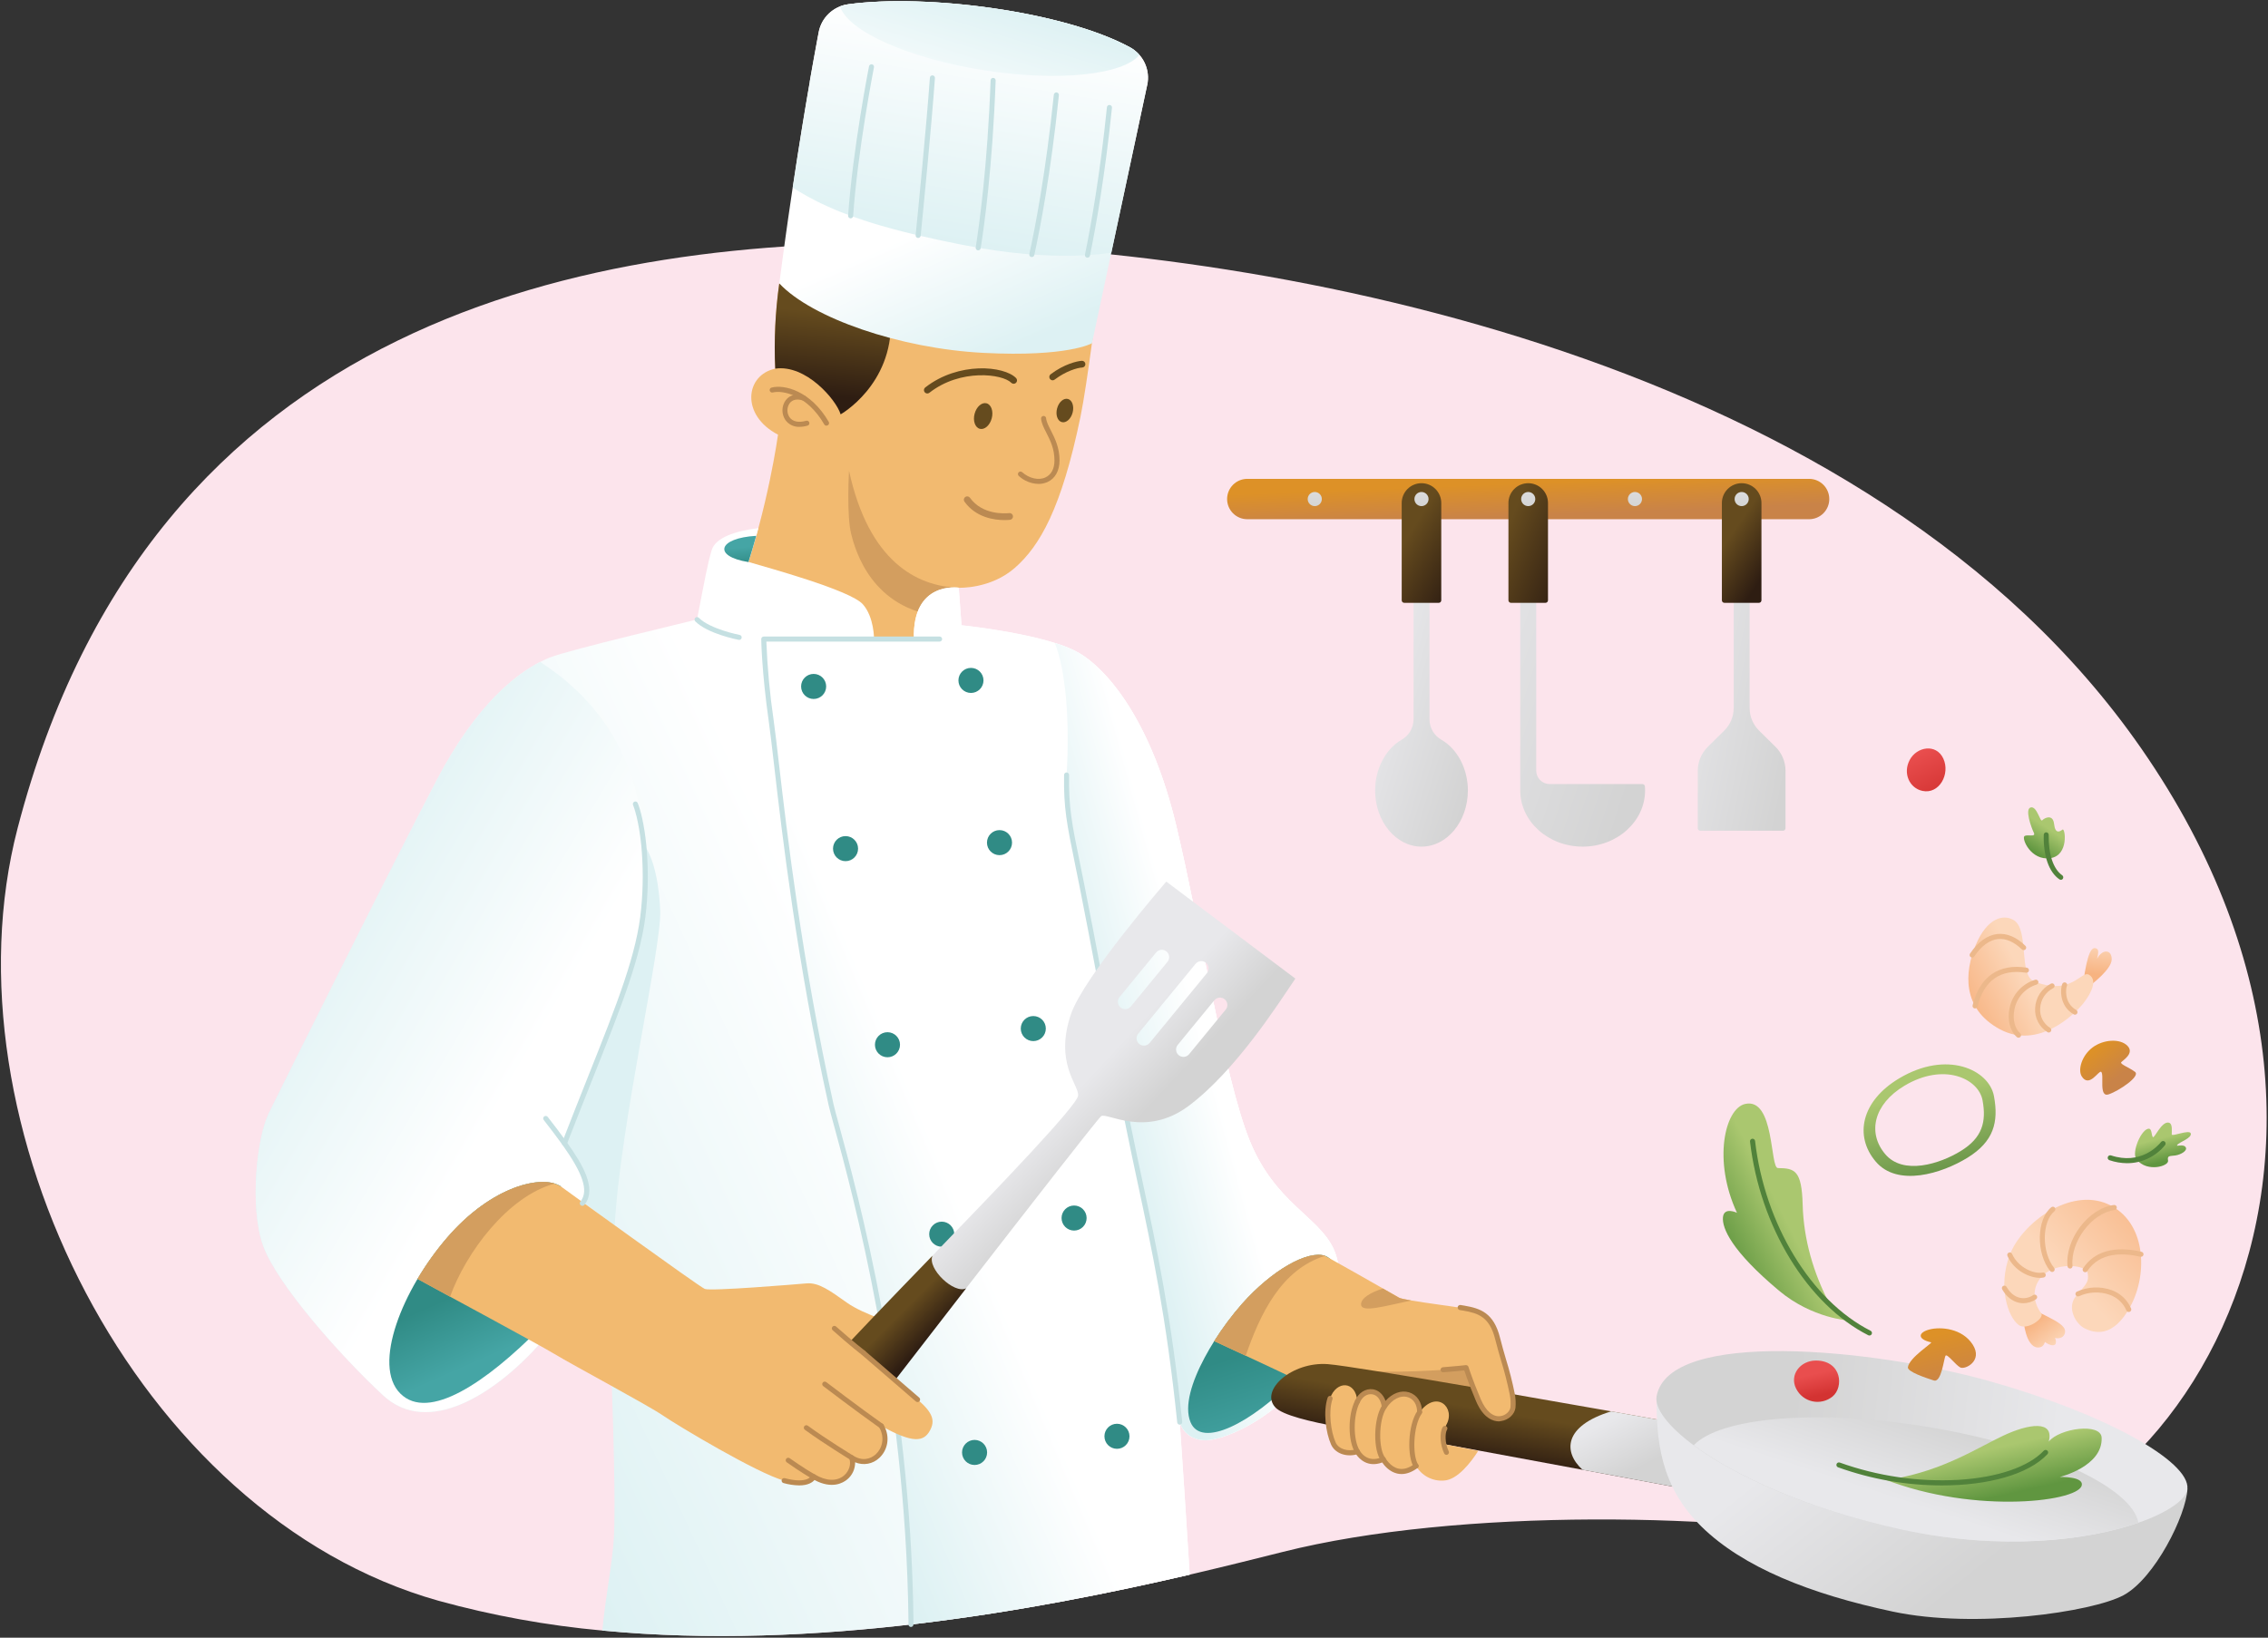 <svg width="1001" height="723" viewBox="0 0 1001 723" fill="none" xmlns="http://www.w3.org/2000/svg">
<rect x="0" y="0" width="1001" height="723" fill="#333333" stroke="none"/>
<path d="M833.932 681.645C764.734 667.539 643.316 665.661 566.144 685.127C554.31 688.096 540.487 691.571 525.067 695.156C457.613 710.828 359.773 728.868 265.816 719.833C241.376 717.602 217.182 713.2 193.522 706.678C60.047 669.136 -26.026 495.549 7.768 365.631C66.729 138.948 260.961 104.642 411.578 107.352C562.194 110.062 825.09 157.545 945.068 330.419C1077.35 521.013 945.068 704.37 833.932 681.645Z" fill="#FCE4EC"/>
<path d="M798.462 211.399H550.502C548.14 211.399 545.874 212.337 544.203 214.008C542.532 215.679 541.594 217.945 541.594 220.307C541.594 222.67 542.532 224.936 544.203 226.607C545.874 228.278 548.14 229.216 550.502 229.216H798.462C800.824 229.216 803.09 228.278 804.761 226.607C806.432 224.936 807.37 222.67 807.37 220.307C807.37 217.945 806.432 215.679 804.761 214.008C803.09 212.337 800.824 211.399 798.462 211.399Z" fill="url(#paint0_linear_1119_43050)"/>
<path d="M910.852 586.04C909.248 583.858 904.979 581.816 899.345 579.099C899.345 579.099 897.162 580.799 897.013 580.933C897.013 580.933 897.013 581.074 897.147 581.281L896.308 581.875L895.402 580.933L893.108 582.87C893.108 582.87 893.94 594.474 899.315 594.867C901.23 595.008 902.136 593.821 902.544 592.455C904.95 594.199 906.932 594.31 907.318 593.093C907.498 592.275 907.382 591.42 906.991 590.68C911 591.512 912.329 588.037 910.852 586.04Z" fill="url(#paint1_linear_1119_43050)"/>
<path d="M591.467 602.677C616.515 604.029 646.619 601.037 646.619 601.037L653.65 613.969L618.906 616.419L591.467 602.677Z" fill="#D39E5F"/>
<path d="M627.383 373.761C616.099 373.761 606.923 362.625 606.923 348.972C606.923 339.507 611.474 330.732 618.519 326.634C620.13 325.74 621.474 324.435 622.415 322.851C623.355 321.268 623.858 319.463 623.872 317.621V262.996C623.872 262.7 623.989 262.417 624.198 262.208C624.407 261.999 624.69 261.882 624.985 261.882H629.803C630.099 261.882 630.382 261.999 630.591 262.208C630.8 262.417 630.917 262.7 630.917 262.996V317.621C630.931 319.463 631.433 321.268 632.374 322.851C633.314 324.435 634.659 325.74 636.27 326.634C643.315 330.732 647.866 339.507 647.866 348.972C647.844 362.64 638.668 373.761 627.383 373.761Z" fill="url(#paint2_linear_1119_43050)"/>
<path d="M698.528 373.761C683.331 373.761 670.97 362.625 670.97 348.972V262.996C670.97 262.7 671.088 262.417 671.296 262.208C671.505 261.999 671.788 261.882 672.084 261.882H676.902C677.197 261.882 677.481 261.999 677.689 262.208C677.898 262.417 678.016 262.7 678.016 262.996V340.204C678.016 341.78 678.641 343.29 679.755 344.404C680.869 345.518 682.379 346.144 683.955 346.144H724.89C725.171 346.143 725.441 346.248 725.648 346.438C725.854 346.628 725.981 346.889 726.004 347.168C726.048 347.747 726.071 348.334 726.071 348.92C726.085 362.64 713.717 373.761 698.528 373.761Z" fill="url(#paint3_linear_1119_43050)"/>
<path d="M783.65 329.707L776.367 322.521C775.057 321.222 774.016 319.677 773.304 317.975C772.592 316.273 772.222 314.447 772.217 312.602V262.996C772.217 262.7 772.1 262.417 771.891 262.208C771.682 261.999 771.399 261.882 771.103 261.882H766.285C765.99 261.882 765.707 261.999 765.498 262.208C765.289 262.417 765.172 262.7 765.172 262.996V312.602C765.166 314.447 764.797 316.273 764.085 317.975C763.373 319.677 762.332 321.222 761.022 322.521L753.739 329.707C752.346 331.089 751.24 332.732 750.483 334.542C749.726 336.353 749.334 338.294 749.329 340.256V365.631C749.329 365.927 749.446 366.21 749.655 366.419C749.864 366.628 750.147 366.745 750.443 366.745H786.931C787.227 366.745 787.51 366.628 787.719 366.419C787.927 366.21 788.045 365.927 788.045 365.631V340.256C788.042 338.295 787.653 336.354 786.898 334.544C786.144 332.734 785.04 331.09 783.65 329.707V329.707Z" fill="url(#paint4_linear_1119_43050)"/>
<path d="M627.384 213.314C625.069 213.316 622.85 214.236 621.213 215.873C619.576 217.51 618.655 219.73 618.653 222.045V265.014C618.653 265.31 618.771 265.593 618.979 265.802C619.188 266.01 619.472 266.128 619.767 266.128H635.001C635.296 266.128 635.579 266.01 635.788 265.802C635.997 265.593 636.114 265.31 636.114 265.014V222.045C636.112 219.73 635.192 217.51 633.555 215.873C631.918 214.236 629.699 213.316 627.384 213.314V213.314Z" fill="url(#paint5_linear_1119_43050)"/>
<path d="M768.698 213.314C766.383 213.316 764.163 214.236 762.527 215.873C760.89 217.51 759.969 219.73 759.967 222.045V265.014C759.967 265.31 760.085 265.593 760.293 265.802C760.502 266.01 760.786 266.128 761.081 266.128H776.315C776.61 266.128 776.893 266.01 777.102 265.802C777.311 265.593 777.428 265.31 777.428 265.014V222.045C777.426 219.73 776.506 217.51 774.869 215.873C773.232 214.236 771.013 213.316 768.698 213.314V213.314Z" fill="url(#paint6_linear_1119_43050)"/>
<path d="M674.489 213.314C672.174 213.316 669.955 214.236 668.318 215.873C666.681 217.51 665.761 219.73 665.759 222.045V265.014C665.759 265.31 665.876 265.593 666.085 265.802C666.294 266.01 666.577 266.128 666.872 266.128H682.106C682.402 266.128 682.685 266.01 682.894 265.802C683.103 265.593 683.22 265.31 683.22 265.014V222.045C683.218 219.73 682.297 217.51 680.661 215.873C679.024 214.236 676.804 213.316 674.489 213.314Z" fill="url(#paint7_linear_1119_43050)"/>
<path d="M484.503 131.569C484.503 131.569 479.901 169.327 476.909 183.834C468.468 224.747 458.832 241.05 448.015 250.604C437.198 260.159 423.145 259.469 423.145 259.469C423.145 259.469 419.745 264.918 415.261 272.126C406.612 286.024 393.902 306.447 393.672 306.9C393.33 307.59 327.599 256.247 327.599 256.247C339.002 224.012 343.382 191.889 343.382 191.889C326.782 183.247 328.928 165.541 342.157 162.75C341.585 150.182 342.184 137.589 343.946 125.133L365.394 126.113L484.503 131.569Z" fill="#F2BA70"/>
<path d="M371.021 182.921C369.113 176.544 355.727 160.768 342.149 162.743C341.577 150.175 342.176 137.582 343.938 125.125L365.393 126.113C379.068 133.693 393.189 141.495 393.189 141.495C393.968 170.018 371.021 182.921 371.021 182.921Z" fill="url(#paint8_linear_1119_43050)"/>
<path d="M506.329 37.493L490.479 111.583L481.949 151.546C481.949 151.546 471.355 157.686 434.221 155.793C397.086 153.9 358.259 140.388 343.961 125.132C344.49 121.049 345.02 117.038 345.549 113.098C345.935 110.198 346.326 107.337 346.722 104.516C347.079 101.937 347.435 99.398 347.791 96.899C347.895 96.157 347.992 95.496 348.096 94.805C348.685 90.693 349.271 86.686 349.855 82.786C351.251 73.439 352.617 64.746 353.909 56.802C354.102 55.614 354.295 54.449 354.48 53.298C354.666 52.148 354.859 51.012 355.045 49.898C355.23 48.785 355.416 47.671 355.594 46.609L356.396 41.865C356.611 40.618 356.819 39.401 357.027 38.213C357.146 37.522 357.264 36.832 357.383 36.156C357.383 36.075 357.383 36.001 357.383 35.926C357.487 35.325 357.591 34.738 357.695 34.152C358.041 32.172 358.375 30.284 358.697 28.488L358.92 27.248C359.031 26.631 359.135 26.023 359.247 25.429C359.84 22.14 360.382 19.2 360.858 16.631C360.932 16.253 360.999 15.889 361.073 15.518C361.147 15.147 361.236 14.627 361.318 14.196C361.916 11.042 363.492 8.156 365.823 5.948C368.154 3.74 371.12 2.322 374.302 1.895C408.868 -2.834 469.329 4.976 498.668 20.841C501.573 22.415 503.89 24.889 505.271 27.891C506.653 30.893 507.024 34.262 506.329 37.493V37.493Z" fill="url(#paint9_linear_1119_43050)"/>
<path d="M423.144 259.469C423.144 259.469 419.744 264.918 415.26 272.126C384.822 268.86 377.554 243.173 375.705 235.868C373.567 227.449 374.725 207.828 374.725 207.828C383.426 247.761 404.51 258.897 423.144 259.469Z" fill="#D39E5F"/>
<path d="M588.535 590.716C570.317 623.731 541.178 636.002 531.839 635.802C522.499 635.601 520.703 627.836 520.703 627.836C521.876 644.807 523.672 672.38 525.09 695.149C457.637 710.821 359.797 728.861 265.839 719.826C267.413 703.575 270.234 690.472 270.925 679.061C271.355 672.008 271.266 658.868 270.992 645.26C270.531 622.847 269.559 599.143 269.559 599.143L252.127 595.586L251.66 595.49L238.616 592.832C218.764 615.267 188.994 634.518 169.046 615.95C149.744 597.984 122.275 566.834 116.188 550.026C110.1 533.218 113.218 502.431 118.749 491.273C124.28 480.115 172.261 383.574 192.832 344.279C210.65 310.233 228.467 297.315 238.445 292.208C239.974 291.421 241.311 290.819 242.439 290.359C250.91 286.862 306.983 273.826 307.651 273.418C311.318 254.554 312.224 249.216 314.102 242.898C315.75 237.367 324.399 234.42 334.733 233.135C334.436 234.249 334.125 235.363 333.805 236.506C332.751 240.285 331.578 244.16 330.346 248.087C338.512 250.515 375.298 260.508 380.829 266.773C385.847 272.43 385.758 282.089 385.758 282.089H403.368C402.551 256.291 423.152 259.424 423.152 259.424L424.377 276.009C424.377 276.009 462.173 279.884 476.293 288.303C490.413 296.721 508.624 320.641 519.099 364.353C529.574 408.065 540.272 475.467 551.43 503.248C562.589 531.028 581.943 536.945 588.55 551.288C595.157 565.631 588.535 590.716 588.535 590.716Z" fill="url(#paint10_linear_1119_43050)"/>
<path d="M251.637 595.49L238.593 592.833C218.742 615.268 188.972 634.518 169.024 615.951C149.721 597.985 122.253 566.834 116.165 550.026C110.078 533.219 113.196 502.432 118.726 491.273C124.257 480.115 172.238 383.574 192.81 344.28C210.627 310.234 228.445 297.316 238.422 292.208C259.892 306.143 281.244 329.773 283.708 369.076C287.064 422.617 266.314 528.764 251.637 595.49Z" fill="url(#paint11_linear_1119_43050)"/>
<path d="M326.136 282.446H325.921C325.364 282.342 312.29 279.781 306.834 274.28C306.638 274.068 306.532 273.788 306.539 273.499C306.545 273.211 306.663 272.936 306.868 272.733C307.073 272.53 307.349 272.414 307.638 272.41C307.926 272.407 308.205 272.515 308.415 272.713C313.389 277.739 326.233 280.248 326.337 280.271C326.483 280.284 326.625 280.327 326.755 280.395C326.885 280.464 327 280.557 327.094 280.67C327.187 280.783 327.258 280.914 327.301 281.054C327.345 281.194 327.36 281.342 327.346 281.488C327.333 281.634 327.29 281.777 327.222 281.906C327.153 282.036 327.06 282.151 326.947 282.245C326.833 282.339 326.703 282.41 326.563 282.453C326.422 282.496 326.275 282.512 326.129 282.498L326.136 282.446Z" fill="#C5E0E2"/>
<path d="M588.534 590.725C570.316 623.739 541.177 636.011 531.838 635.81C523.092 635.595 520.939 628.78 520.702 627.933V627.844C521.875 644.815 523.672 672.388 525.089 695.157C490.531 703.182 447.992 711.838 402.09 717.147C401.028 597.792 369.87 501.548 366.797 487.629C349.142 407.799 343.508 340.308 340.36 318.177C337.212 296.047 337.064 282.134 337.064 282.134H403.359C402.543 256.336 423.144 259.469 423.144 259.469L424.369 276.054C424.369 276.054 448.638 278.541 465.55 283.864C469.282 284.947 472.882 286.441 476.285 288.318C490.39 296.745 508.616 320.657 519.091 364.369C529.566 408.081 540.264 475.483 551.422 503.263C562.58 531.044 581.934 536.96 588.542 551.304C595.149 565.647 588.534 590.725 588.534 590.725Z" fill="url(#paint12_linear_1119_43050)"/>
<path d="M402.067 718.26C401.773 718.26 401.491 718.144 401.283 717.937C401.074 717.73 400.956 717.448 400.954 717.154C400.954 716.456 400.954 715.761 400.954 715.068C399.736 612.618 376.061 526.07 368.289 497.636C367.034 493.048 366.128 489.737 365.712 487.866C351.696 424.533 345.141 367.999 341.637 337.628C340.686 329.402 339.929 322.907 339.283 318.326C336.165 296.351 335.98 282.275 335.98 282.134C335.978 281.987 336.005 281.84 336.06 281.704C336.115 281.567 336.197 281.442 336.3 281.337C336.404 281.232 336.527 281.149 336.664 281.092C336.8 281.035 336.946 281.006 337.093 281.006H414.703C414.998 281.006 415.281 281.123 415.49 281.332C415.699 281.541 415.816 281.824 415.816 282.119C415.816 282.415 415.699 282.698 415.49 282.907C415.281 283.116 414.998 283.233 414.703 283.233H338.236C338.695 294.883 339.773 306.501 341.466 318.036C342.119 322.647 342.876 329.172 343.827 337.391C347.346 367.717 353.894 424.176 367.858 487.398C368.259 489.21 369.157 492.506 370.404 497.05C378.199 525.55 401.934 612.276 403.159 715.038C403.159 715.736 403.159 716.434 403.159 717.132C403.16 717.278 403.132 717.423 403.077 717.559C403.022 717.694 402.941 717.817 402.838 717.921C402.735 718.026 402.613 718.108 402.478 718.165C402.343 718.222 402.199 718.252 402.053 718.253L402.067 718.26Z" fill="#C5E0E2"/>
<path d="M359.105 308.57C362.16 308.57 364.636 306.094 364.636 303.039C364.636 299.985 362.16 297.508 359.105 297.508C356.05 297.508 353.574 299.985 353.574 303.039C353.574 306.094 356.05 308.57 359.105 308.57Z" fill="#308B85"/>
<path d="M428.542 305.913C431.596 305.913 434.073 303.436 434.073 300.382C434.073 297.327 431.596 294.851 428.542 294.851C425.487 294.851 423.011 297.327 423.011 300.382C423.011 303.436 425.487 305.913 428.542 305.913Z" fill="#308B85"/>
<path d="M373.189 380.174C376.243 380.174 378.72 377.698 378.72 374.644C378.72 371.589 376.243 369.113 373.189 369.113C370.134 369.113 367.658 371.589 367.658 374.644C367.658 377.698 370.134 380.174 373.189 380.174Z" fill="#308B85"/>
<path d="M441.14 377.524C444.194 377.524 446.671 375.048 446.671 371.993C446.671 368.939 444.194 366.463 441.14 366.463C438.085 366.463 435.609 368.939 435.609 371.993C435.609 375.048 438.085 377.524 441.14 377.524Z" fill="#308B85"/>
<path d="M391.697 466.745C394.752 466.745 397.228 464.269 397.228 461.214C397.228 458.16 394.752 455.683 391.697 455.683C388.643 455.683 386.166 458.16 386.166 461.214C386.166 464.269 388.643 466.745 391.697 466.745Z" fill="#308B85"/>
<path d="M456.054 459.61C459.109 459.61 461.585 457.134 461.585 454.079C461.585 451.025 459.109 448.549 456.054 448.549C453 448.549 450.524 451.025 450.524 454.079C450.524 457.134 453 459.61 456.054 459.61Z" fill="#308B85"/>
<path d="M415.639 550.383C418.694 550.383 421.17 547.907 421.17 544.852C421.17 541.798 418.694 539.321 415.639 539.321C412.584 539.321 410.108 541.798 410.108 544.852C410.108 547.907 412.584 550.383 415.639 550.383Z" fill="#308B85"/>
<path d="M474.057 543.256C477.112 543.256 479.588 540.779 479.588 537.725C479.588 534.67 477.112 532.194 474.057 532.194C471.003 532.194 468.526 534.67 468.526 537.725C468.526 540.779 471.003 543.256 474.057 543.256Z" fill="#308B85"/>
<path d="M430.138 646.738C433.192 646.738 435.669 644.262 435.669 641.207C435.669 638.153 433.192 635.676 430.138 635.676C427.083 635.676 424.607 638.153 424.607 641.207C424.607 644.262 427.083 646.738 430.138 646.738Z" fill="#308B85"/>
<path d="M492.981 639.604C496.036 639.604 498.512 637.127 498.512 634.073C498.512 631.018 496.036 628.542 492.981 628.542C489.927 628.542 487.451 631.018 487.451 634.073C487.451 637.127 489.927 639.604 492.981 639.604Z" fill="#308B85"/>
<path d="M588.535 590.724C570.316 623.738 541.178 636.01 531.838 635.81C523.093 635.594 520.94 628.779 520.702 627.933V627.844C514.63 568.675 505.899 536.285 498.059 497.353C490.22 458.422 482.633 416.18 477.413 390.308C472.194 364.435 469.811 358.474 470.769 342.127C472.254 316.707 470.197 295.668 465.572 283.864C469.304 284.947 472.905 286.44 476.307 288.318C490.413 296.744 508.639 320.657 519.114 364.369C529.589 408.081 540.287 475.483 551.445 503.263C562.603 531.043 581.957 536.96 588.564 551.303C595.172 565.646 588.535 590.724 588.535 590.724Z" fill="url(#paint13_linear_1119_43050)"/>
<path d="M598.379 586.04C597.325 595.238 576.523 603.226 576.523 603.226C574.875 605.097 573.182 606.938 571.467 608.668C552.365 628.2 530.264 639.596 525.439 627.822C522.551 620.806 526.003 609.93 531.704 599.284C533.004 596.841 534.436 594.406 535.921 592.038C539.573 586.24 543.676 580.74 548.193 575.587C561.43 560.687 577.146 551.83 584.83 554.384C585.454 554.609 586.038 554.932 586.56 555.342V555.342C592.722 560.056 599.344 577.68 598.379 586.04Z" fill="url(#paint14_linear_1119_43050)"/>
<path d="M667.74 621.511C667.065 626.188 657.97 630.887 652.529 618.215C649.143 610.338 647.035 603.768 647.035 603.768C647.035 603.768 622.536 606.693 600.91 605.052C574.926 606.24 578.245 612.179 573.501 609.699C573.078 609.477 572.387 609.135 571.467 608.69C567.243 606.641 558.326 602.469 549.796 598.504L535.906 592.06C539.558 586.262 543.661 580.762 548.178 575.609C561.415 560.709 577.131 551.852 584.815 554.406L586.545 555.364C593.909 559.454 603.739 565.015 610.301 568.779L617.413 572.84C617.933 573.174 619.975 573.619 622.781 574.102C629.856 575.319 641.771 576.811 646.166 577.583C652.306 578.66 658.23 580.167 660.925 590.947C663.62 601.726 668.639 615.26 667.74 621.511Z" fill="#F2BA70"/>
<path d="M743.784 657.31L698.454 648.854C668.075 643.212 632.314 636.582 624.838 635.313C611.356 633.026 569.203 628.074 562.908 621.334C555.847 613.776 570.242 601.051 586.011 602.217C592.217 602.677 620.161 607.287 650.161 612.432C650.851 614.214 651.646 616.144 652.529 618.23C657.971 630.903 667.065 626.204 667.741 621.527C667.931 619.482 667.816 617.42 667.399 615.409C683.413 618.186 698.973 620.918 711.141 623.063C725.544 625.61 735.18 627.332 735.18 627.332L743.784 657.31Z" fill="url(#paint15_linear_1119_43050)"/>
<path d="M520.679 628.95C520.404 628.95 520.138 628.847 519.933 628.662C519.729 628.477 519.601 628.222 519.573 627.948C514.807 581.57 508.348 551.355 502.097 522.135C500.397 514.176 498.638 505.958 496.952 497.576C492.684 476.359 488.445 453.938 484.703 434.154C481.607 417.769 478.675 402.29 476.307 390.523C475.72 387.628 475.185 384.985 474.688 382.55C470.753 363.248 469.425 356.774 469.64 342.104C469.644 341.812 469.763 341.532 469.971 341.327C470.18 341.121 470.461 341.006 470.753 341.006V341.006C470.9 341.008 471.044 341.038 471.178 341.096C471.313 341.154 471.434 341.237 471.537 341.342C471.639 341.447 471.719 341.571 471.773 341.707C471.827 341.843 471.854 341.988 471.852 342.134C471.644 356.559 472.958 362.995 476.856 382.104C477.353 384.547 477.895 387.19 478.474 390.085C480.85 401.867 483.782 417.346 486.878 433.738C490.59 453.515 494.859 475.928 499.128 497.138C500.813 505.505 502.572 513.723 504.272 521.637C510.538 550.917 517.012 581.192 521.785 627.688C521.801 627.834 521.787 627.981 521.746 628.122C521.704 628.262 521.635 628.393 521.542 628.507C521.45 628.621 521.336 628.715 521.207 628.785C521.078 628.855 520.936 628.898 520.791 628.913L520.679 628.95Z" fill="#C5E0E2"/>
<path d="M514.756 389.194C514.756 389.194 478.312 431.243 472.707 447.643C465.32 469.246 476.062 478.779 475.855 483.567C475.676 487.776 442.209 522.595 411.578 554.325C395.349 571.132 379.923 587.064 370.657 597.131L390.702 614.852C390.702 614.852 407.153 593.545 426.389 568.727C452.848 534.577 484.585 493.819 486.003 492.75C488.46 490.909 505.535 502.476 524.607 488.229C545.587 472.535 564.348 442.854 571.712 432.015L514.756 389.194ZM496.619 445.497C495.868 445.498 495.14 445.235 494.563 444.755C493.897 444.208 493.475 443.419 493.39 442.562C493.305 441.704 493.564 440.848 494.11 440.182L510.264 420.486C510.811 419.82 511.599 419.399 512.456 419.315C513.313 419.231 514.168 419.49 514.834 420.037C515.499 420.583 515.92 421.372 516.005 422.229C516.089 423.085 515.829 423.941 515.283 424.606L499.129 444.287C498.827 444.664 498.446 444.968 498.011 445.177C497.577 445.387 497.101 445.496 496.619 445.497V445.497ZM504.889 461.607C504.274 461.61 503.67 461.437 503.149 461.109C502.628 460.781 502.212 460.312 501.948 459.755C501.685 459.199 501.585 458.579 501.662 457.968C501.738 457.357 501.988 456.781 502.38 456.306L527.681 425.482C527.951 425.153 528.283 424.88 528.659 424.679C529.035 424.477 529.446 424.352 529.87 424.31C530.294 424.268 530.722 424.31 531.13 424.433C531.538 424.557 531.917 424.759 532.247 425.029C532.576 425.299 532.849 425.632 533.05 426.007C533.251 426.383 533.377 426.795 533.419 427.218C533.461 427.642 533.419 428.071 533.295 428.478C533.172 428.886 532.97 429.266 532.699 429.595L507.399 460.427C507.094 460.797 506.711 461.095 506.277 461.299C505.843 461.503 505.369 461.609 504.889 461.607ZM524.815 465.393C524.269 466.059 523.481 466.48 522.624 466.564C521.767 466.648 520.911 466.389 520.246 465.842C519.58 465.296 519.159 464.508 519.075 463.651C518.991 462.794 519.25 461.939 519.797 461.273L535.951 441.592C536.498 440.927 537.286 440.506 538.143 440.421C539 440.337 539.855 440.597 540.521 441.143C541.186 441.689 541.607 442.478 541.692 443.335C541.776 444.192 541.516 445.047 540.97 445.712L524.815 465.393Z" fill="url(#paint16_linear_1119_43050)"/>
<path d="M506.33 37.493L490.479 111.584L489.462 111.725L488.817 111.807L487.866 111.925L487.124 112.015L486.233 112.111L483.887 112.341C481.007 112.601 477.822 112.787 474.34 112.876H473.093C460.813 113.098 444.934 112.037 425.342 108.184L422.833 107.686L418.928 106.892L416.366 106.357L414.303 105.919L412.818 105.593C410.838 105.162 408.886 104.727 406.96 104.286L404.28 103.663L402.744 103.291L401.37 102.957L398.883 102.341C395.238 101.413 391.764 100.47 388.438 99.498L386.285 98.859L385.899 98.74L383.894 98.117L383.657 98.043L381.34 97.3C380.004 96.862 378.697 96.409 377.413 95.957L375.795 95.37C374.651 94.962 373.567 94.531 372.424 94.108L370.479 93.366L368.668 92.623C366.52 91.718 364.439 90.78 362.424 89.81C361.994 89.609 361.563 89.394 361.14 89.186L360.19 88.703C358.987 88.095 357.804 87.471 356.641 86.833L355.416 86.15C353.53 85.081 351.704 83.974 349.893 82.816C351.288 73.469 352.654 64.776 353.946 56.833C354.139 55.645 354.332 54.479 354.518 53.328C354.703 52.178 354.896 51.042 355.082 49.928C355.267 48.815 355.453 47.701 355.631 46.639L356.433 41.895C356.648 40.656 356.856 39.438 357.064 38.243C357.183 37.553 357.302 36.862 357.42 36.187C357.42 36.105 357.42 36.031 357.42 35.956C357.532 35.355 357.628 34.761 357.732 34.182C358.079 32.202 358.413 30.314 358.734 28.518L358.957 27.278C359.069 26.662 359.173 26.053 359.284 25.459C359.878 22.17 360.42 19.23 360.895 16.662C360.969 16.283 361.036 15.919 361.11 15.548C361.184 15.177 361.273 14.657 361.355 14.227C361.834 11.687 362.948 9.311 364.595 7.319C366.241 5.328 368.365 3.786 370.769 2.838C371.904 2.394 373.087 2.085 374.295 1.918C408.861 -2.811 469.321 4.999 498.661 20.863C501.568 22.437 503.888 24.909 505.275 27.911C506.661 30.912 507.039 34.282 506.352 37.515L506.33 37.493Z" fill="url(#paint17_linear_1119_43050)"/>
<path d="M375.438 96.388H375.356C375.062 96.367 374.788 96.23 374.594 96.007C374.401 95.784 374.304 95.494 374.324 95.2C376.336 66.068 383.463 29.691 383.537 29.327C383.559 29.178 383.612 29.035 383.691 28.907C383.77 28.779 383.874 28.668 383.997 28.581C384.12 28.494 384.26 28.433 384.407 28.402C384.554 28.37 384.706 28.369 384.854 28.398C385.002 28.428 385.142 28.486 385.267 28.572C385.391 28.657 385.497 28.766 385.578 28.893C385.659 29.02 385.713 29.162 385.738 29.311C385.762 29.459 385.756 29.612 385.72 29.758C385.646 30.122 378.548 66.358 376.544 95.348C376.525 95.629 376.401 95.893 376.195 96.085C375.99 96.278 375.719 96.386 375.438 96.388V96.388Z" fill="#C5E0E2"/>
<path d="M405.23 105.036H405.119C404.826 105.006 404.556 104.861 404.37 104.633C404.183 104.404 404.095 104.112 404.124 103.818C405.223 92.823 408.913 55.31 410.412 34.308C410.433 34.013 410.57 33.738 410.793 33.544C411.017 33.349 411.308 33.252 411.604 33.273C411.899 33.293 412.174 33.43 412.368 33.654C412.563 33.877 412.66 34.169 412.639 34.464C411.155 55.496 407.443 93.031 406.351 104.034C406.323 104.311 406.193 104.567 405.985 104.753C405.778 104.938 405.509 105.039 405.23 105.036V105.036Z" fill="#C5E0E2"/>
<path d="M431.734 110.508H431.556C431.265 110.46 431.004 110.299 430.831 110.06C430.659 109.82 430.588 109.522 430.635 109.231C432.12 99.758 435.832 73.596 437.213 35.452C437.218 35.306 437.252 35.162 437.313 35.029C437.374 34.896 437.461 34.776 437.568 34.676C437.675 34.577 437.801 34.499 437.938 34.448C438.075 34.397 438.221 34.374 438.367 34.379C438.514 34.385 438.657 34.419 438.79 34.48C438.924 34.541 439.043 34.627 439.143 34.734C439.243 34.841 439.32 34.967 439.371 35.104C439.422 35.242 439.446 35.387 439.44 35.534C438.052 73.804 434.355 100.07 432.833 109.58C432.789 109.839 432.655 110.075 432.453 110.245C432.252 110.415 431.997 110.508 431.734 110.508Z" fill="#C5E0E2"/>
<path d="M455.394 113.477C455.315 113.485 455.235 113.485 455.156 113.477C455.013 113.445 454.878 113.386 454.758 113.302C454.639 113.218 454.536 113.111 454.458 112.988C454.379 112.864 454.326 112.727 454.3 112.583C454.275 112.439 454.278 112.291 454.31 112.148C456.827 100.685 461.571 76.298 465.119 41.799C465.134 41.653 465.178 41.511 465.248 41.382C465.318 41.252 465.413 41.138 465.527 41.045C465.641 40.952 465.772 40.883 465.913 40.841C466.054 40.799 466.202 40.785 466.348 40.8C466.494 40.816 466.636 40.859 466.765 40.929C466.895 40.999 467.009 41.094 467.102 41.208C467.194 41.322 467.264 41.453 467.306 41.594C467.348 41.735 467.361 41.883 467.346 42.029C463.79 76.639 459.017 101.116 456.493 112.631C456.432 112.875 456.291 113.092 456.091 113.246C455.892 113.399 455.646 113.481 455.394 113.477Z" fill="#C5E0E2"/>
<path d="M479.944 113.752C479.779 113.752 479.616 113.715 479.467 113.644C479.318 113.574 479.186 113.471 479.082 113.343C478.977 113.215 478.902 113.065 478.863 112.905C478.823 112.745 478.82 112.577 478.853 112.416C481.592 99.053 485.535 76.907 488.549 47.337C488.579 47.042 488.726 46.771 488.956 46.584C489.187 46.397 489.482 46.308 489.777 46.339C490.073 46.37 490.344 46.516 490.531 46.746C490.718 46.977 490.806 47.272 490.776 47.568C487.725 77.263 483.797 99.446 481.051 112.898C480.991 113.145 480.849 113.365 480.648 113.52C480.447 113.675 480.199 113.757 479.944 113.752V113.752Z" fill="#C5E0E2"/>
<path d="M437.714 184.665C438.53 181.556 437.497 178.591 435.407 178.043C433.317 177.494 430.961 179.57 430.146 182.68C429.33 185.789 430.363 188.754 432.453 189.302C434.543 189.851 436.899 187.775 437.714 184.665Z" fill="#654B1E"/>
<path d="M473.413 182.136C474.153 179.312 473.217 176.62 471.321 176.123C469.426 175.625 467.288 177.511 466.548 180.335C465.807 183.159 466.743 185.851 468.639 186.348C470.535 186.846 472.672 184.96 473.413 182.136Z" fill="#654B1E"/>
<path d="M409.277 173.708C408.967 173.708 408.665 173.612 408.412 173.432C408.16 173.252 407.97 172.998 407.87 172.705C407.769 172.412 407.762 172.095 407.851 171.798C407.94 171.502 408.119 171.24 408.364 171.05C423.055 159.55 443.152 161.488 448.453 166.9C448.728 167.181 448.881 167.561 448.877 167.955C448.873 168.349 448.712 168.725 448.43 169.001C448.149 169.276 447.769 169.429 447.375 169.425C446.981 169.421 446.605 169.26 446.329 168.979C442.514 165.081 423.969 162.609 410.197 173.388C409.935 173.595 409.611 173.708 409.277 173.708Z" fill="#654B1E"/>
<path d="M464.615 167.895C464.303 167.896 463.998 167.799 463.744 167.618C463.49 167.436 463.299 167.179 463.2 166.883C463.1 166.587 463.097 166.267 463.19 165.969C463.282 165.671 463.467 165.409 463.716 165.222C469.604 160.768 475.298 159.416 477.488 159.283C477.882 159.265 478.266 159.404 478.557 159.67C478.848 159.936 479.022 160.307 479.039 160.701C479.057 161.095 478.918 161.479 478.652 161.77C478.386 162.061 478.015 162.235 477.622 162.252C475.446 162.349 470.428 163.848 465.506 167.56C465.253 167.767 464.94 167.884 464.615 167.895Z" fill="#654B1E"/>
<path d="M458.319 213.634C455.1 213.546 452.021 212.299 449.648 210.122C449.539 210.025 449.449 209.906 449.385 209.774C449.321 209.642 449.284 209.499 449.275 209.352C449.267 209.206 449.287 209.059 449.335 208.921C449.383 208.782 449.458 208.654 449.555 208.544C449.653 208.435 449.771 208.345 449.903 208.281C450.035 208.217 450.179 208.18 450.325 208.171C450.471 208.163 450.618 208.183 450.757 208.231C450.896 208.279 451.023 208.354 451.133 208.452C454.251 211.206 458.371 212.164 461.378 210.775C463.969 209.602 465.402 206.937 465.394 203.255C465.394 198.058 463.486 194.346 461.809 191.035C460.665 188.808 459.678 186.855 459.485 184.836C459.471 184.69 459.487 184.542 459.53 184.402C459.573 184.262 459.644 184.131 459.738 184.018C459.927 183.79 460.199 183.646 460.495 183.619C460.79 183.591 461.084 183.682 461.312 183.871C461.541 184.061 461.685 184.333 461.712 184.628C461.861 186.224 462.766 187.984 463.806 190.025C465.513 193.366 467.636 197.531 467.636 203.262C467.636 207.798 465.691 211.28 462.306 212.809C461.051 213.366 459.692 213.647 458.319 213.634V213.634Z" fill="#BB8A52"/>
<path d="M443.278 229.595C438.972 229.595 430.784 228.57 425.676 221.473C425.562 221.314 425.48 221.135 425.436 220.945C425.391 220.755 425.384 220.558 425.415 220.365C425.447 220.173 425.516 219.988 425.618 219.822C425.721 219.656 425.856 219.512 426.014 219.398C426.172 219.284 426.352 219.202 426.542 219.157C426.732 219.113 426.929 219.106 427.121 219.137C427.314 219.168 427.499 219.237 427.665 219.34C427.831 219.443 427.975 219.577 428.089 219.736C433.59 227.382 443.516 226.722 445.446 226.514C445.84 226.471 446.234 226.587 446.543 226.836C446.851 227.084 447.048 227.445 447.091 227.839C447.133 228.233 447.017 228.627 446.768 228.935C446.52 229.244 446.159 229.441 445.765 229.483C444.939 229.564 444.109 229.601 443.278 229.595V229.595Z" fill="#BB8A52"/>
<path d="M364.762 187.924C364.567 187.924 364.375 187.873 364.205 187.775C364.036 187.677 363.895 187.536 363.797 187.367C356.203 174.197 345.238 172.2 341.088 173.262C340.946 173.299 340.799 173.309 340.654 173.289C340.509 173.27 340.369 173.222 340.243 173.148C340.116 173.075 340.005 172.977 339.917 172.861C339.828 172.745 339.763 172.612 339.725 172.471C339.688 172.33 339.678 172.182 339.698 172.037C339.717 171.892 339.765 171.753 339.838 171.626C339.912 171.5 340.009 171.389 340.126 171.3C340.242 171.211 340.375 171.146 340.516 171.109C346.047 169.624 357.784 172.438 365.757 186.216C365.855 186.386 365.907 186.578 365.906 186.773C365.906 186.969 365.855 187.161 365.757 187.33C365.659 187.5 365.519 187.64 365.349 187.738C365.18 187.836 364.988 187.887 364.792 187.887L364.762 187.924Z" fill="#BB8A52"/>
<path d="M352.906 188.437C351.685 188.495 350.469 188.247 349.369 187.714C348.27 187.181 347.321 186.38 346.611 185.385C345.75 184.09 345.305 182.563 345.336 181.008C345.366 179.454 345.871 177.945 346.781 176.685C348.608 174.264 351.651 173.537 355.126 174.702C355.405 174.801 355.635 175.006 355.763 175.274C355.891 175.541 355.907 175.848 355.809 176.128C355.71 176.407 355.505 176.636 355.238 176.765C354.97 176.893 354.663 176.909 354.383 176.811C351.845 175.957 349.758 176.388 348.526 178.021C347.898 178.91 347.551 179.967 347.531 181.055C347.511 182.143 347.819 183.212 348.415 184.123C349.803 186.15 352.453 186.722 355.883 185.742C356.16 185.681 356.45 185.728 356.694 185.873C356.937 186.019 357.116 186.252 357.193 186.524C357.271 186.797 357.242 187.089 357.111 187.341C356.981 187.593 356.759 187.786 356.492 187.88C355.328 188.23 354.121 188.417 352.906 188.437V188.437Z" fill="#BB8A52"/>
<path d="M333.782 236.551C332.728 240.33 331.555 244.205 330.323 248.132C314.391 245.579 316.997 237.486 333.782 236.551Z" fill="url(#paint18_linear_1119_43050)"/>
<path d="M237.999 586.648C214.807 610.063 189.165 627.68 176.677 615.193C164.19 602.706 177.568 569.261 197.412 546.292C217.257 523.322 239.558 518.415 247.583 523.768L237.999 586.648Z" fill="url(#paint19_linear_1119_43050)"/>
<path d="M271.325 540.91C266.128 537.198 261.287 533.672 257.323 530.813C261.57 524.911 257.004 515.773 249.157 504.748C269.008 453.523 281.867 426.21 284.161 401.192C285.054 391.827 285.054 382.398 284.161 373.033C286.388 375.505 290.597 383.968 291.391 401.986C292.104 417.918 273.693 496.767 271.325 540.91Z" fill="url(#paint20_linear_1119_43050)"/>
<path d="M410.457 631.489C407.717 636.589 402.921 637.279 388.987 629.521C394.421 639.031 384.822 649.425 375.876 643.486C378.103 649.521 371.013 658.92 359.091 651.89C359.091 651.89 357.546 656.7 346.076 653.649C334.606 650.598 298.934 629.276 292.572 624.881C286.21 620.486 252.832 602.654 244.695 597.725C242.914 596.641 238.756 594.302 233.277 591.303C223.626 585.972 209.929 578.563 198.645 572.439C192.988 569.365 187.925 566.611 184.272 564.606C188.108 558.127 192.507 551.998 197.42 546.292C215.319 525.579 235.207 519.565 244.829 522.535C245.807 522.821 246.737 523.248 247.591 523.805C247.591 523.805 308.467 567.969 311.073 569.024C313.678 570.078 350.612 567.042 355.98 566.574C361.347 566.106 366.24 569.722 373.797 575.089C381.355 580.457 396.633 584.874 396.633 584.874L380.984 597.138C380.984 597.138 398.118 611.912 405 617.858C411.882 623.805 412.736 627.257 410.457 631.489Z" fill="#F2BA70"/>
<path d="M426.418 568.735C413.129 585.884 401.177 601.356 395.044 609.285L380.939 597.139C380.939 597.139 378.912 595.654 375.067 592.38C378.229 589.003 381.852 585.194 385.794 581.081C393.478 573.041 402.394 563.828 411.563 554.355C409.105 559.99 421.169 571.482 426.418 568.735Z" fill="url(#paint21_linear_1119_43050)"/>
<path d="M380.984 598.252C380.743 598.252 380.508 598.174 380.315 598.029C380.271 598.029 375.72 594.555 367.509 587.272C367.289 587.075 367.155 586.799 367.139 586.503C367.122 586.208 367.223 585.919 367.42 585.698C367.617 585.478 367.893 585.344 368.189 585.327C368.484 585.311 368.773 585.412 368.994 585.609C377.16 592.825 381.615 596.218 381.659 596.247C381.846 596.388 381.984 596.583 382.054 596.806C382.124 597.029 382.121 597.269 382.048 597.49C381.974 597.712 381.832 597.905 381.642 598.042C381.453 598.178 381.225 598.252 380.991 598.252H380.984Z" fill="#BB8A52"/>
<path d="M388.987 630.635C388.755 630.635 388.529 630.563 388.341 630.427C377.554 622.781 363.515 612.061 363.374 611.957C363.25 611.871 363.144 611.761 363.063 611.634C362.983 611.506 362.929 611.363 362.905 611.214C362.881 611.065 362.888 610.913 362.925 610.766C362.962 610.62 363.028 610.482 363.12 610.362C363.212 610.242 363.327 610.142 363.459 610.068C363.59 609.994 363.735 609.948 363.886 609.932C364.036 609.916 364.188 609.93 364.332 609.974C364.476 610.019 364.61 610.092 364.725 610.19C364.866 610.294 378.868 620.992 389.625 628.616C389.817 628.753 389.96 628.947 390.034 629.171C390.108 629.395 390.11 629.636 390.038 629.861C389.966 630.085 389.825 630.281 389.635 630.421C389.444 630.56 389.215 630.635 388.979 630.635H388.987Z" fill="#BB8A52"/>
<path d="M375.877 644.6C375.672 644.6 375.472 644.543 375.298 644.436C375.179 644.369 363.649 637.339 355.253 631.214C355.129 631.13 355.024 631.022 354.943 630.897C354.862 630.771 354.807 630.63 354.782 630.483C354.756 630.336 354.761 630.185 354.795 630.039C354.829 629.894 354.892 629.757 354.98 629.636C355.068 629.515 355.18 629.414 355.308 629.337C355.437 629.26 355.579 629.21 355.727 629.19C355.875 629.17 356.026 629.179 356.17 629.219C356.315 629.258 356.449 629.325 356.567 629.418C364.86 635.483 376.315 642.461 376.426 642.536C376.633 642.662 376.793 642.853 376.882 643.079C376.971 643.305 376.983 643.553 376.918 643.787C376.852 644.02 376.712 644.226 376.519 644.373C376.325 644.52 376.09 644.599 375.847 644.6H375.877Z" fill="#BB8A52"/>
<path d="M359.091 652.996C358.903 652.995 358.72 652.947 358.556 652.855C353.738 650.205 347.509 645.751 347.242 645.565C347.002 645.393 346.84 645.132 346.792 644.84C346.744 644.549 346.814 644.25 346.986 644.01C347.158 643.769 347.419 643.608 347.711 643.559C348.002 643.511 348.301 643.581 348.541 643.754C348.608 643.798 354.933 648.319 359.633 650.903C359.847 651.023 360.016 651.21 360.113 651.436C360.21 651.662 360.23 651.914 360.169 652.152C360.108 652.39 359.97 652.601 359.776 652.753C359.582 652.904 359.344 652.987 359.098 652.989L359.091 652.996Z" fill="#BB8A52"/>
<path d="M244.829 522.498C224.079 528.111 205.623 553.033 198.645 572.439C192.988 569.366 187.925 566.611 184.272 564.607C188.108 558.127 192.507 551.998 197.42 546.292C215.319 525.579 235.207 519.551 244.829 522.498Z" fill="#D39E5F"/>
<path d="M652.463 640.479C649.293 645.424 643.272 653.375 637.214 653.62C634.776 653.795 632.338 653.284 630.176 652.145C628.014 651.006 626.214 649.285 624.979 647.176C615.677 654.065 610.495 644.243 610.495 644.243C602.611 647.792 599.099 640.836 599.099 640.836C594.845 642.187 590.087 640.888 588.461 637.257C586.122 632.061 585.098 623.018 587.021 617.369C589.745 609.343 598.476 609.425 599.099 618.742C601.854 612.484 609.872 612.706 610.978 620.969C616.872 611.964 626.672 614.763 626.568 623.404C634.081 613.36 642.618 621.43 638.335 629.047C638.038 629.58 637.816 630.152 637.674 630.747C637.462 631.082 637.309 631.451 637.221 631.838C636.916 633.714 636.916 635.626 637.221 637.502C637.221 637.502 645.551 639.18 652.463 640.479Z" fill="#F2BA70"/>
<path d="M618.594 650.739C617.945 650.739 617.297 650.667 616.664 650.523C613.227 649.736 611.007 647.042 610.049 645.631C603.576 648.044 599.871 643.946 598.602 642.134C593.828 643.293 589.136 641.481 587.466 637.68C585.135 632.483 583.902 623.085 585.981 616.975C586.079 616.695 586.285 616.466 586.552 616.338C586.819 616.21 587.127 616.193 587.406 616.292C587.686 616.39 587.915 616.596 588.043 616.863C588.171 617.13 588.188 617.438 588.089 617.717C586.248 623.144 587.347 631.964 589.492 636.797C590.792 639.699 594.867 641.006 598.78 639.766C599.031 639.686 599.303 639.699 599.546 639.801C599.79 639.903 599.989 640.088 600.109 640.323C600.235 640.561 603.264 646.262 610.049 643.211C610.308 643.095 610.6 643.082 610.868 643.175C611.135 643.267 611.358 643.458 611.489 643.708C611.489 643.708 613.561 647.524 617.184 648.341C619.411 648.838 621.794 648.14 624.333 646.262C624.57 646.086 624.868 646.011 625.16 646.054C625.452 646.097 625.716 646.255 625.892 646.492C626.068 646.73 626.143 647.027 626.1 647.319C626.057 647.612 625.899 647.875 625.662 648.051C623.242 649.848 620.881 650.739 618.594 650.739Z" fill="#BB8A52"/>
<path d="M626.552 624.532C626.406 624.531 626.262 624.5 626.127 624.442C625.993 624.384 625.871 624.301 625.769 624.196C625.667 624.091 625.587 623.967 625.533 623.831C625.479 623.695 625.452 623.55 625.454 623.404C625.491 620.123 623.902 617.591 621.304 616.797C618.134 615.832 614.451 617.71 611.912 621.593C611.788 621.782 611.609 621.929 611.398 622.014C611.188 622.099 610.957 622.118 610.736 622.067C610.515 622.017 610.314 621.901 610.161 621.734C610.008 621.567 609.909 621.357 609.878 621.132C609.455 617.94 607.859 615.846 605.602 615.527C603.345 615.208 601.229 616.693 600.131 619.187C600.012 619.458 599.79 619.67 599.514 619.777C599.238 619.885 598.931 619.878 598.661 619.759C598.39 619.64 598.178 619.418 598.07 619.142C597.963 618.867 597.97 618.56 598.089 618.289C599.574 614.866 602.736 612.862 605.906 613.315C608 613.612 610.361 615.126 611.519 618.43C614.489 615.052 618.423 613.59 621.912 614.666C625.402 615.743 627.696 619.12 627.636 623.426C627.634 623.715 627.52 623.992 627.318 624.199C627.116 624.405 626.841 624.525 626.552 624.532V624.532Z" fill="#BB8A52"/>
<path d="M599.099 641.949C598.907 641.951 598.718 641.902 598.55 641.808C598.382 641.715 598.241 641.579 598.141 641.415C594.845 635.951 594.823 624.689 598.104 618.237C598.166 618.1 598.255 617.976 598.366 617.874C598.477 617.772 598.608 617.694 598.75 617.643C598.892 617.593 599.043 617.573 599.194 617.583C599.344 617.592 599.491 617.633 599.626 617.701C599.76 617.77 599.879 617.865 599.976 617.981C600.072 618.097 600.144 618.231 600.187 618.375C600.23 618.52 600.244 618.672 600.226 618.822C600.209 618.971 600.161 619.116 600.087 619.247C597.206 624.919 597.184 635.52 600.049 640.264C600.152 640.433 600.208 640.626 600.212 640.824C600.215 641.021 600.166 641.216 600.069 641.388C599.973 641.561 599.832 641.704 599.661 641.804C599.491 641.904 599.297 641.957 599.099 641.957V641.949Z" fill="#BB8A52"/>
<path d="M610.495 645.35C610.33 645.35 610.167 645.313 610.018 645.242C609.869 645.172 609.738 645.069 609.633 644.941C605.921 640.361 606.122 626.382 610.034 620.376C610.2 620.139 610.452 619.977 610.735 619.922C611.019 619.868 611.313 619.926 611.554 620.084C611.796 620.242 611.967 620.487 612.031 620.769C612.095 621.051 612.047 621.346 611.898 621.593C608.267 627.131 608.438 639.967 611.356 643.531C611.489 643.694 611.574 643.892 611.599 644.101C611.625 644.31 611.591 644.522 611.5 644.713C611.41 644.903 611.268 645.064 611.09 645.177C610.912 645.29 610.705 645.35 610.495 645.35V645.35Z" fill="#BB8A52"/>
<path d="M624.979 648.289C624.795 648.289 624.613 648.242 624.451 648.154C624.289 648.066 624.152 647.939 624.051 647.785C620.963 643.078 621.267 629.099 625.64 622.788C625.723 622.668 625.829 622.565 625.953 622.486C626.076 622.406 626.213 622.352 626.357 622.326C626.501 622.3 626.649 622.302 626.792 622.333C626.935 622.364 627.071 622.423 627.191 622.506C627.312 622.589 627.415 622.696 627.494 622.819C627.573 622.942 627.628 623.079 627.654 623.223C627.68 623.368 627.678 623.515 627.647 623.659C627.616 623.802 627.557 623.937 627.474 624.058C623.673 629.551 623.287 642.551 625.915 646.567C626.024 646.735 626.086 646.929 626.095 647.129C626.103 647.329 626.057 647.528 625.962 647.704C625.867 647.88 625.727 648.028 625.555 648.131C625.383 648.234 625.187 648.289 624.987 648.289H624.979Z" fill="#BB8A52"/>
<path d="M584.815 554.406C565.513 560.405 556.233 579.93 549.796 598.505L535.906 592.06C539.558 586.263 543.661 580.762 548.178 575.609C561.385 560.709 577.154 551.838 584.815 554.406Z" fill="#D39E5F"/>
<path d="M622.818 574.125C611.162 576.545 600.39 579.878 600.717 575.609C600.917 572.929 605.097 570.502 610.368 568.839L617.48 572.9C617.97 573.197 620.034 573.642 622.818 574.125Z" fill="#D39E5F"/>
<path d="M580.279 223.433C582.001 223.433 583.397 222.037 583.397 220.315C583.397 218.593 582.001 217.197 580.279 217.197C578.557 217.197 577.161 218.593 577.161 220.315C577.161 222.037 578.557 223.433 580.279 223.433Z" fill="url(#paint22_linear_1119_43050)"/>
<path d="M627.384 223.433C629.106 223.433 630.502 222.037 630.502 220.315C630.502 218.593 629.106 217.197 627.384 217.197C625.662 217.197 624.266 218.593 624.266 220.315C624.266 222.037 625.662 223.433 627.384 223.433Z" fill="url(#paint23_linear_1119_43050)"/>
<path d="M674.489 223.433C676.211 223.433 677.607 222.037 677.607 220.315C677.607 218.593 676.211 217.197 674.489 217.197C672.767 217.197 671.371 218.593 671.371 220.315C671.371 222.037 672.767 223.433 674.489 223.433Z" fill="url(#paint24_linear_1119_43050)"/>
<path d="M721.594 223.433C723.316 223.433 724.712 222.037 724.712 220.315C724.712 218.593 723.316 217.197 721.594 217.197C719.872 217.197 718.476 218.593 718.476 220.315C718.476 222.037 719.872 223.433 721.594 223.433Z" fill="url(#paint25_linear_1119_43050)"/>
<path d="M768.698 223.433C770.42 223.433 771.816 222.037 771.816 220.315C771.816 218.593 770.42 217.197 768.698 217.197C766.976 217.197 765.58 218.593 765.58 220.315C765.58 222.037 766.976 223.433 768.698 223.433Z" fill="url(#paint26_linear_1119_43050)"/>
<path d="M905.038 378.824C896.3 380.16 892.165 370.078 893.509 369.12C894.853 368.163 898.706 369.796 897.637 367.584C896.568 365.371 893.509 357.116 896.293 356.448C899.077 355.78 900.421 363.174 901.386 362.112C902.351 361.051 906.093 359.232 906.583 363.746C907.073 368.259 909.077 367.205 910.295 366.24C911.512 365.275 913.205 377.576 905.038 378.824Z" fill="url(#paint27_linear_1119_43050)"/>
<path d="M943.034 511.949C947.786 517.687 957.325 514.77 956.887 512.387C956.449 510.004 957.63 510.449 960.124 510.085C962.619 509.721 965.789 507.858 964.579 506.336C963.368 504.814 960.161 506.485 960.971 505.378C961.78 504.272 967.474 502.409 966.91 500.375C966.397 498.459 958.595 501.919 958.521 500.813C958.446 499.707 959.07 496.017 957.199 495.616C954.118 494.874 950.874 502.602 950.213 502.015C949.553 501.429 949.775 498.43 948.55 498.303C945.365 497.888 940.436 508.831 943.034 511.949Z" fill="url(#paint28_linear_1119_43050)"/>
<path d="M807.696 576.002C800.332 562.12 796.033 547.049 795.625 531.867C795.217 516.685 792.18 515.735 784.705 515.661C781.148 515.661 783.287 484.384 770.213 487.361C761.304 489.395 755.892 512.342 766.627 535.408C766.627 535.408 760.896 532.624 760.443 537.376C759.99 542.127 764.155 552.172 785.165 569.774C799.909 582.134 816.123 582.988 816.123 582.988L807.696 576.002Z" fill="url(#paint29_linear_1119_43050)"/>
<path d="M927.385 473.196C928.825 474.421 926.138 484.695 930.718 483.114C935.299 481.533 944.824 475.111 942.307 473.196C939.79 471.28 935.551 469.781 936.219 468.942C936.887 468.103 942.218 465.022 938.966 461.689C935.714 458.355 928.298 458.853 923.547 462.431C918.795 466.009 916.999 472.305 918.795 475.185C922.129 480.494 926.353 472.29 927.385 473.196Z" fill="url(#paint30_linear_1119_43050)"/>
<path d="M925.559 423.263C926.131 421.102 926.301 419.365 925.559 418.912C923.332 417.479 921.364 419.892 919.457 433.834L921.246 434.577L921.572 433.834L922.745 434.844C922.745 434.844 931.929 428.059 932.01 423.567C932.092 419.076 927.912 418.808 925.559 423.263Z" fill="url(#paint31_linear_1119_43050)"/>
<path d="M922.047 430.345C925.663 432.505 923.361 438.088 919.471 442.966C915.581 447.843 899.612 463.485 882.693 454.398C865.774 445.311 867.029 429.023 872.04 417.115C877.051 405.207 884.171 403.485 888.707 406.158C895.767 410.308 890.711 430.538 897.883 433.322C914.549 439.788 918.477 428.207 922.047 430.345Z" fill="url(#paint32_linear_1119_43050)"/>
<path d="M915.811 447.955C915.615 447.956 915.423 447.904 915.254 447.807C908.572 443.954 909.396 436.025 910.22 434.347C910.28 434.209 910.367 434.084 910.477 433.98C910.586 433.876 910.716 433.796 910.857 433.744C910.999 433.691 911.149 433.669 911.3 433.676C911.451 433.684 911.598 433.722 911.733 433.789C911.869 433.855 911.989 433.948 912.088 434.063C912.186 434.177 912.26 434.31 912.305 434.454C912.35 434.598 912.366 434.75 912.351 434.9C912.336 435.05 912.29 435.195 912.217 435.327C911.898 435.981 910.673 442.61 916.36 445.877C916.573 445.999 916.739 446.188 916.833 446.415C916.927 446.642 916.944 446.893 916.88 447.13C916.817 447.367 916.677 447.576 916.482 447.726C916.287 447.875 916.049 447.956 915.803 447.955H915.811Z" fill="#ECB88B"/>
<path d="M904.244 455.831C904.036 455.83 903.833 455.771 903.658 455.66C901.88 454.553 900.435 452.985 899.477 451.122C898.518 449.259 898.083 447.172 898.216 445.081C898.311 442.814 899.01 440.613 900.241 438.706C901.471 436.799 903.189 435.255 905.217 434.235C905.481 434.104 905.787 434.084 906.067 434.178C906.347 434.273 906.578 434.475 906.709 434.74C906.84 435.005 906.86 435.311 906.765 435.59C906.671 435.87 906.469 436.101 906.204 436.232C904.534 437.076 903.119 438.351 902.106 439.925C901.093 441.499 900.519 443.315 900.443 445.185C900.319 446.881 900.663 448.578 901.438 450.092C902.213 451.605 903.389 452.877 904.838 453.767C905.042 453.896 905.199 454.087 905.285 454.312C905.372 454.537 905.382 454.784 905.316 455.016C905.25 455.247 905.111 455.452 904.919 455.597C904.727 455.743 904.492 455.822 904.251 455.824L904.244 455.831Z" fill="#ECB88B"/>
<path d="M890.904 458.118C890.631 458.121 890.367 458.024 890.161 457.844C887.095 455.164 885.826 450.138 886.932 445.045C887.511 442.124 888.873 439.415 890.873 437.207C892.872 435 895.433 433.378 898.283 432.513C898.561 432.445 898.853 432.486 899.101 432.628C899.349 432.77 899.533 433.002 899.615 433.275C899.697 433.549 899.67 433.843 899.541 434.098C899.412 434.353 899.191 434.548 898.922 434.644C896.455 435.397 894.239 436.805 892.51 438.72C890.782 440.634 889.605 442.982 889.107 445.512C888.172 449.826 889.159 454.005 891.624 456.158C891.795 456.308 891.917 456.506 891.972 456.727C892.027 456.948 892.013 457.18 891.933 457.393C891.852 457.606 891.708 457.789 891.52 457.917C891.332 458.045 891.109 458.113 890.882 458.111L890.904 458.118Z" fill="#ECB88B"/>
<path d="M871.706 445.171C871.617 445.181 871.527 445.181 871.438 445.171C871.152 445.101 870.905 444.92 870.752 444.668C870.599 444.416 870.552 444.114 870.622 443.827C873.71 431.147 882.21 425.267 894.549 427.198C894.844 427.244 895.109 427.406 895.285 427.647C895.461 427.889 895.534 428.19 895.488 428.486C895.442 428.781 895.28 429.046 895.039 429.222C894.797 429.398 894.495 429.471 894.2 429.425C883.012 427.65 875.603 432.818 872.782 444.384C872.711 444.614 872.569 444.815 872.375 444.956C872.181 445.098 871.946 445.174 871.706 445.171Z" fill="#ECB88B"/>
<path d="M870.421 422.714C870.22 422.714 870.022 422.659 869.849 422.556C869.676 422.452 869.535 422.304 869.439 422.126C869.344 421.949 869.299 421.749 869.308 421.548C869.318 421.346 869.382 421.152 869.493 420.984C872.975 415.787 877.155 412.817 881.587 412.327C885.722 411.889 889.983 413.679 893.91 417.524C894.021 417.625 894.11 417.746 894.172 417.882C894.235 418.018 894.269 418.164 894.273 418.314C894.278 418.463 894.252 418.611 894.198 418.751C894.144 418.89 894.063 419.017 893.959 419.124C893.855 419.231 893.73 419.316 893.593 419.374C893.455 419.432 893.307 419.461 893.158 419.461C893.009 419.461 892.861 419.43 892.724 419.372C892.587 419.313 892.462 419.228 892.359 419.12C888.922 415.78 885.291 414.213 881.817 414.57C878.068 414.963 874.445 417.621 871.342 422.246C871.237 422.392 871.099 422.511 870.939 422.593C870.779 422.674 870.601 422.716 870.421 422.714V422.714Z" fill="#ECB88B"/>
<path d="M890.941 584.934C894.497 587.644 902.723 581.831 900.859 579.663C898.996 577.495 895.314 569.952 901.134 563.545C906.954 557.139 920.704 558.067 921.424 562.098C922.144 566.129 920.392 567.176 916.227 572.232C912.062 577.287 916.123 584.481 920.05 586.411C923.977 588.341 932.448 591.237 940.303 576.664C948.157 562.09 947.125 539.151 930.384 531.608C913.643 524.065 892.292 539.975 887.006 554.035C881.72 568.096 886.182 581.318 890.941 584.934Z" fill="url(#paint33_linear_1119_43050)"/>
<path d="M939.538 579.195C939.32 579.195 939.106 579.131 938.924 579.011C938.742 578.891 938.599 578.72 938.513 578.519C937.834 576.93 936.834 575.497 935.575 574.312C934.317 573.127 932.828 572.213 931.201 571.63C926.747 570.039 921.847 570.26 917.556 572.246C917.291 572.357 916.994 572.361 916.726 572.259C916.458 572.156 916.24 571.954 916.118 571.695C915.995 571.435 915.978 571.139 916.068 570.867C916.159 570.594 916.352 570.368 916.605 570.234C921.447 567.998 926.974 567.752 931.995 569.551C933.904 570.238 935.651 571.311 937.126 572.703C938.601 574.096 939.774 575.777 940.57 577.643C940.642 577.813 940.671 577.997 940.655 578.181C940.638 578.364 940.577 578.541 940.475 578.695C940.374 578.849 940.235 578.975 940.073 579.062C939.911 579.149 939.729 579.195 939.545 579.195H939.538Z" fill="#ECB88B"/>
<path d="M920.31 561.638C920.108 561.638 919.911 561.583 919.738 561.48C919.565 561.376 919.423 561.228 919.328 561.05C919.233 560.873 919.188 560.673 919.197 560.472C919.206 560.27 919.27 560.076 919.382 559.908C924.341 552.395 933.242 549.871 945.135 552.617C945.284 552.643 945.426 552.7 945.553 552.782C945.679 552.865 945.788 552.973 945.871 553.098C945.955 553.224 946.012 553.366 946.039 553.515C946.066 553.663 946.063 553.816 946.029 553.963C945.995 554.111 945.932 554.25 945.843 554.372C945.753 554.494 945.64 554.596 945.51 554.673C945.38 554.75 945.235 554.8 945.086 554.819C944.936 554.838 944.783 554.827 944.638 554.785C937.036 553.033 926.821 552.707 921.245 561.133C921.144 561.288 921.005 561.416 920.842 561.504C920.678 561.592 920.495 561.638 920.31 561.638Z" fill="#ECB88B"/>
<path d="M913.621 560.02C913.344 560.019 913.077 559.915 912.873 559.728C912.668 559.542 912.541 559.286 912.515 559.01C911.386 547.094 921.728 533.442 933.005 531.957C933.3 531.919 933.599 531.999 933.835 532.181C934.071 532.363 934.225 532.631 934.263 532.926C934.302 533.221 934.221 533.52 934.039 533.756C933.858 533.992 933.59 534.146 933.294 534.184C923.265 535.498 913.725 548.164 914.734 558.817C914.761 559.11 914.671 559.402 914.483 559.629C914.295 559.856 914.025 559.999 913.732 560.027L913.621 560.02Z" fill="#ECB88B"/>
<path d="M905.73 561.541C905.563 561.541 905.398 561.504 905.248 561.432C905.098 561.36 904.965 561.255 904.861 561.125C898.566 553.278 898.825 538.274 905.351 532.966C905.58 532.78 905.874 532.693 906.168 532.723C906.462 532.754 906.731 532.9 906.917 533.129C907.104 533.359 907.191 533.653 907.16 533.946C907.13 534.24 906.983 534.51 906.754 534.696C901.149 539.262 901.06 552.825 906.598 559.729C906.73 559.893 906.813 560.091 906.837 560.299C906.861 560.508 906.825 560.719 906.734 560.909C906.644 561.098 906.501 561.258 906.323 561.37C906.146 561.482 905.94 561.541 905.73 561.541Z" fill="#ECB88B"/>
<path d="M900.332 564.132C895.677 564.132 888.869 560.925 886.018 554.481C885.955 554.347 885.919 554.201 885.913 554.053C885.907 553.905 885.93 553.757 885.982 553.619C886.034 553.48 886.112 553.352 886.214 553.244C886.315 553.136 886.437 553.05 886.573 552.989C886.708 552.929 886.854 552.896 887.002 552.893C887.151 552.89 887.298 552.917 887.436 552.971C887.573 553.026 887.699 553.107 887.805 553.211C887.911 553.315 887.995 553.439 888.052 553.575C890.784 559.737 897.874 562.551 901.564 561.786C901.707 561.756 901.855 561.755 901.999 561.783C902.143 561.81 902.28 561.865 902.402 561.946C902.524 562.026 902.63 562.13 902.712 562.251C902.794 562.372 902.852 562.508 902.882 562.651C902.911 562.794 902.913 562.942 902.885 563.086C902.858 563.23 902.802 563.367 902.722 563.489C902.642 563.611 902.538 563.717 902.417 563.799C902.296 563.881 902.16 563.939 902.017 563.969C901.462 564.081 900.897 564.135 900.332 564.132V564.132Z" fill="#ECB88B"/>
<path d="M893.035 575.334C892.337 575.334 891.642 575.255 890.963 575.097C888.046 574.421 885.544 572.402 883.71 569.262C883.63 569.135 883.576 568.994 883.552 568.846C883.528 568.699 883.534 568.548 883.569 568.402C883.605 568.257 883.669 568.12 883.759 568C883.848 567.88 883.961 567.78 884.09 567.704C884.22 567.629 884.363 567.58 884.511 567.562C884.66 567.543 884.81 567.554 884.954 567.595C885.098 567.635 885.233 567.705 885.349 567.799C885.466 567.892 885.562 568.009 885.633 568.141C887.118 570.739 889.159 572.395 891.461 572.929C892.481 573.15 893.536 573.156 894.558 572.946C895.581 572.736 896.549 572.316 897.4 571.712C897.522 571.631 897.658 571.575 897.802 571.546C897.945 571.518 898.093 571.519 898.236 571.548C898.38 571.577 898.516 571.634 898.638 571.715C898.759 571.797 898.863 571.902 898.944 572.023C899.025 572.145 899.081 572.282 899.109 572.425C899.137 572.569 899.137 572.717 899.108 572.86C899.079 573.003 899.022 573.14 898.94 573.261C898.859 573.383 898.754 573.487 898.632 573.568C896.981 574.695 895.034 575.309 893.035 575.334V575.334Z" fill="#ECB88B"/>
<path d="M638.416 642.269C638.206 642.269 638.001 642.209 637.824 642.098C637.646 641.986 637.504 641.827 637.413 641.638C635.557 637.792 635.253 632.484 636.745 630.042C636.818 629.911 636.917 629.796 637.035 629.705C637.154 629.613 637.289 629.546 637.434 629.508C637.579 629.47 637.73 629.461 637.878 629.483C638.027 629.505 638.169 629.556 638.297 629.634C638.425 629.712 638.536 629.815 638.623 629.937C638.71 630.059 638.772 630.197 638.804 630.343C638.837 630.489 638.84 630.64 638.812 630.788C638.785 630.935 638.728 631.075 638.646 631.2C637.785 632.618 637.651 637.013 639.388 640.673C639.47 640.843 639.507 641.03 639.496 641.218C639.486 641.406 639.428 641.588 639.328 641.748C639.228 641.907 639.089 642.038 638.924 642.13C638.759 642.221 638.574 642.269 638.386 642.269H638.416Z" fill="#BB8A52"/>
<path d="M743.784 657.31L698.453 648.854C689.908 641.059 690.012 629.507 711.141 623.063C725.543 625.609 735.179 627.332 735.179 627.332L743.784 657.31Z" fill="url(#paint34_linear_1119_43050)"/>
<path d="M731.148 616.418C731.022 635.676 732.633 655.943 750.94 673.917C769.247 691.89 798.884 703.701 835.365 711.459C871.846 719.217 923.494 711.638 937.236 704.236C950.978 696.834 964.875 669.039 965.447 657.295L731.148 616.418Z" fill="url(#paint35_linear_1119_43050)"/>
<path d="M965.425 657.31C964.957 661.883 957.088 667.622 943.799 672.247C921.305 680.079 883.264 684.741 839.211 675.216C796.783 666.011 765.276 651.207 747.525 638.059C735.966 629.485 730.243 621.623 731.148 616.463C736.427 586.456 826.969 595.454 877.593 609.596C928.216 623.739 966.695 644.986 965.425 657.31Z" fill="url(#paint36_linear_1119_43050)"/>
<path d="M943.799 672.231C921.304 680.063 883.264 684.726 839.21 675.201C796.783 665.995 765.276 651.192 747.525 638.044C759.069 625.884 800.836 622.001 848.921 629.64C900.436 637.792 940.948 656.299 943.799 672.231Z" fill="url(#paint37_linear_1119_43050)"/>
<path d="M835.64 652.914C857.912 648.995 872.612 639.262 883.992 633.872C895.373 628.482 906.784 626.834 904.223 636.418C908.989 630.479 927.326 627.985 927.578 634.704C928.061 647.465 909.1 652.009 909.108 652.031C909.115 652.053 919.961 651.675 918.759 655.884C916.598 663.308 867.801 668.779 827.623 651.378L835.64 652.914Z" fill="url(#paint38_linear_1119_43050)"/>
<path d="M257.005 532.321C256.793 532.32 256.586 532.26 256.408 532.146C256.23 532.032 256.087 531.87 255.998 531.679C255.908 531.487 255.875 531.274 255.902 531.064C255.929 530.854 256.016 530.657 256.151 530.494C256.24 530.39 256.322 530.272 256.403 530.16C259.744 525.52 257.294 518.111 248.237 505.394L248.185 505.312C245.639 501.749 242.736 497.985 239.982 494.444C239.8 494.21 239.719 493.915 239.756 493.622C239.793 493.329 239.945 493.062 240.178 492.881C240.412 492.7 240.707 492.619 241 492.656C241.293 492.693 241.56 492.844 241.741 493.078C244.532 496.663 247.472 500.502 250.056 504.095L250.108 504.176C257.302 514.251 263.241 524.518 258.274 531.467C258.163 531.623 258.051 531.771 257.933 531.92C257.821 532.055 257.678 532.162 257.517 532.232C257.355 532.301 257.18 532.332 257.005 532.321V532.321Z" fill="#C5E0E2"/>
<path d="M249.128 505.862C248.834 505.862 248.552 505.746 248.343 505.538C248.134 505.331 248.016 505.05 248.014 504.756C248.014 504.616 248.039 504.478 248.088 504.347C252.194 493.753 256.062 484.021 259.477 475.439C272.595 442.514 281.214 420.769 282.988 401.081C283.887 391.788 283.899 382.432 283.025 373.137C281.912 362.001 279.811 356.374 279.402 355.357C279.291 355.083 279.293 354.776 279.408 354.504C279.523 354.232 279.741 354.016 280.015 353.905C280.289 353.794 280.595 353.796 280.868 353.911C281.14 354.026 281.355 354.244 281.466 354.518C282.714 357.584 284.354 364.028 285.238 372.914C286.138 382.351 286.138 391.852 285.238 401.288C283.404 421.296 274.711 443.159 261.548 476.27C258.14 484.845 254.273 494.555 250.175 505.134C250.095 505.348 249.953 505.533 249.766 505.663C249.578 505.793 249.356 505.862 249.128 505.862V505.862Z" fill="#C5E0E2"/>
<path d="M661.608 627.488C659.173 627.488 654.785 626.285 651.504 618.653C650.672 616.716 649.871 614.756 649.121 612.818C647.718 609.232 646.723 606.344 646.263 604.978C644.778 605.142 641.415 605.483 636.998 605.817C636.851 605.828 636.704 605.81 636.565 605.764C636.426 605.718 636.297 605.645 636.186 605.549C636.075 605.453 635.984 605.336 635.918 605.205C635.852 605.074 635.813 604.932 635.802 604.785C635.792 604.639 635.81 604.492 635.856 604.353C635.902 604.214 635.975 604.085 636.071 603.974C636.167 603.863 636.283 603.772 636.414 603.706C636.545 603.64 636.688 603.601 636.834 603.59C642.885 603.137 646.864 602.662 646.908 602.662C647.163 602.631 647.42 602.687 647.637 602.822C647.855 602.957 648.019 603.163 648.104 603.404C648.104 603.404 649.269 607.027 651.207 611.986C651.949 613.902 652.744 615.839 653.56 617.747C655.788 622.944 658.943 625.632 662.246 625.171C664.667 624.852 666.411 622.944 666.649 621.304C666.822 619.375 666.709 617.431 666.315 615.535C665.315 610.565 664.061 605.648 662.558 600.806C661.623 597.584 660.665 594.251 659.893 591.155C657.443 581.37 652.387 579.744 646.025 578.623L644.295 578.341C644.149 578.319 644.009 578.268 643.882 578.191C643.756 578.115 643.645 578.014 643.558 577.894C643.47 577.775 643.407 577.64 643.372 577.496C643.337 577.352 643.33 577.203 643.352 577.057C643.375 576.911 643.426 576.77 643.503 576.644C643.579 576.517 643.68 576.407 643.799 576.32C643.919 576.232 644.054 576.169 644.198 576.133C644.341 576.098 644.491 576.092 644.637 576.114L646.411 576.411C653.33 577.621 659.284 579.529 662.053 590.591C662.796 593.62 663.768 596.931 664.696 600.138C666.225 605.06 667.498 610.058 668.512 615.112C668.954 617.235 669.072 619.413 668.861 621.571C668.445 624.436 665.736 626.909 662.551 627.332C662.24 627.405 661.925 627.457 661.608 627.488V627.488Z" fill="#BB8A52"/>
<path d="M352.706 655.758C350.367 655.711 348.044 655.361 345.795 654.719C345.509 654.643 345.265 654.457 345.117 654.201C344.969 653.946 344.928 653.642 345.004 653.356C345.08 653.071 345.266 652.827 345.521 652.679C345.777 652.531 346.081 652.49 346.366 652.566C356.366 655.223 358.022 651.578 358.037 651.541C358.088 651.382 358.174 651.237 358.289 651.116C358.405 650.995 358.545 650.902 358.701 650.843C358.858 650.783 359.025 650.76 359.191 650.774C359.358 650.789 359.519 650.84 359.662 650.925C364.659 653.895 369.314 654.05 372.476 651.422C374.763 649.507 375.757 646.337 374.837 643.872C374.755 643.652 374.745 643.41 374.808 643.184C374.872 642.957 375.005 642.756 375.19 642.61C375.375 642.464 375.601 642.38 375.837 642.371C376.072 642.362 376.304 642.427 376.5 642.558C380.576 645.261 384.392 644.043 386.596 641.957C389.262 639.462 390.739 634.822 388.029 630.079C387.957 629.951 387.91 629.811 387.891 629.666C387.873 629.52 387.883 629.373 387.922 629.232C387.961 629.09 388.027 628.958 388.116 628.842C388.206 628.726 388.318 628.629 388.445 628.557C388.572 628.484 388.713 628.437 388.858 628.419C389.003 628.4 389.151 628.411 389.292 628.449C389.433 628.488 389.566 628.554 389.681 628.644C389.797 628.734 389.894 628.845 389.967 628.972C393.285 634.778 391.452 640.494 388.126 643.59C386.726 644.927 384.966 645.825 383.063 646.173C381.159 646.522 379.195 646.305 377.413 645.55C377.436 646.996 377.133 648.428 376.528 649.742C375.923 651.055 375.03 652.215 373.916 653.137C372.135 654.622 367.235 657.525 359.477 653.375C358.579 654.407 356.663 655.758 352.706 655.758Z" fill="#BB8A52"/>
<path d="M404.97 618.973C404.697 618.976 404.433 618.878 404.228 618.698C397.346 612.759 380.211 597.978 380.211 597.978L381.696 596.293C381.696 596.293 398.831 611.067 405.713 617.013C405.884 617.163 406.006 617.361 406.061 617.582C406.116 617.803 406.102 618.035 406.021 618.248C405.94 618.461 405.796 618.643 405.608 618.772C405.42 618.9 405.198 618.968 404.97 618.966V618.973Z" fill="#BB8A52"/>
<path d="M502.915 24.271C495.491 33.091 467.05 36.149 434.273 31.019C400.739 25.756 374.14 13.684 370.747 2.808C371.882 2.364 373.066 2.055 374.273 1.888C408.839 -2.841 469.299 4.969 498.639 20.834C500.26 21.712 501.709 22.876 502.915 24.271V24.271Z" fill="url(#paint39_linear_1119_43050)"/>
<path d="M852.314 592.602C845.996 591.162 846.634 588.207 851.571 586.923C856.508 585.639 866.04 586.366 870.68 593.604C875.32 600.843 867.243 604.8 865.164 603.679C863.086 602.558 859.411 597.524 858.691 598.482C857.971 599.44 856.931 610.553 853.494 609.432C850.057 608.311 841.801 605.602 842.061 603.597C842.64 599.314 853.145 592.795 852.314 592.602Z" fill="url(#paint40_linear_1119_43050)"/>
<path d="M848.498 349.157C855.922 350.724 860.844 341.666 857.704 334.888C854.564 328.11 845.967 329.625 842.856 335.497C839.745 341.369 842.752 347.947 848.498 349.157Z" fill="url(#paint41_linear_1119_43050)"/>
<path d="M880.043 483.864C877.868 472.276 859.337 463.434 838.187 476.077C821.52 486.04 818.261 501.444 827.86 512.788C837.459 524.132 857.029 518.111 868.447 511.043C879.865 503.976 882.211 495.468 880.043 483.864ZM865.47 508.089C856.078 513.902 839.968 518.868 832.062 509.521C824.155 500.175 826.865 487.509 840.562 479.306C857.972 468.913 873.228 476.173 875.009 485.72C876.791 495.267 874.868 502.305 865.47 508.089Z" fill="url(#paint42_linear_1119_43050)"/>
<path d="M801.631 600.628C812.901 600.769 813.844 612.41 808.773 616.545C807.552 617.53 806.127 618.229 804.601 618.592C803.075 618.954 801.488 618.972 799.954 618.642C798.421 618.313 796.98 617.645 795.738 616.688C794.496 615.73 793.484 614.507 792.775 613.108C789.59 606.998 794.579 600.547 801.631 600.628Z" fill="url(#paint43_linear_1119_43050)"/>
<path d="M909.568 388.393C909.343 388.394 909.122 388.327 908.937 388.2C904.319 385.03 901.795 377.851 902.017 368.526C902.025 368.236 902.146 367.96 902.354 367.758C902.562 367.556 902.841 367.442 903.131 367.442C903.425 367.45 903.704 367.574 903.907 367.787C904.11 368 904.221 368.284 904.215 368.578C904.015 377.019 906.242 383.664 910.154 386.396C910.351 386.53 910.5 386.724 910.579 386.949C910.658 387.174 910.662 387.418 910.591 387.646C910.521 387.874 910.379 388.073 910.186 388.214C909.994 388.355 909.762 388.431 909.523 388.43L909.568 388.393Z" fill="#51823B"/>
<path d="M938.847 513.516C936.179 513.499 933.532 513.05 931.008 512.187C930.869 512.14 930.74 512.067 930.63 511.971C930.519 511.875 930.428 511.759 930.363 511.628C930.297 511.497 930.258 511.354 930.248 511.208C930.238 511.062 930.256 510.915 930.302 510.776C930.349 510.637 930.422 510.509 930.518 510.398C930.614 510.288 930.731 510.197 930.862 510.131C930.993 510.066 931.135 510.027 931.281 510.017C931.427 510.006 931.574 510.025 931.713 510.071C944.705 514.399 952.426 505.906 953.836 504.132C954.022 503.902 954.292 503.756 954.586 503.726C954.879 503.695 955.173 503.782 955.403 503.968C955.632 504.154 955.778 504.424 955.809 504.718C955.839 505.012 955.752 505.306 955.566 505.535C953.549 508.026 951.001 510.035 948.109 511.415C945.217 512.796 942.052 513.514 938.847 513.516V513.516Z" fill="#51823B"/>
<path d="M825.076 589.581C824.901 589.582 824.728 589.541 824.571 589.462C797.689 575.824 776.717 541.459 772.388 503.946C772.372 503.8 772.384 503.652 772.425 503.51C772.466 503.369 772.534 503.237 772.625 503.122C772.717 503.006 772.831 502.91 772.959 502.839C773.088 502.768 773.23 502.723 773.376 502.706C773.522 502.69 773.67 502.702 773.812 502.743C773.953 502.783 774.085 502.851 774.2 502.943C774.315 503.035 774.411 503.148 774.483 503.277C774.554 503.406 774.599 503.547 774.616 503.693C778.862 540.494 799.345 574.169 825.588 587.48C825.813 587.593 825.992 587.778 826.098 588.006C826.204 588.233 826.229 588.49 826.171 588.734C826.112 588.978 825.973 589.195 825.776 589.35C825.578 589.506 825.334 589.589 825.083 589.588L825.076 589.581Z" fill="#51823B"/>
<path d="M857.094 655.773C841.492 655.77 826.008 653.07 811.326 647.792C811.178 647.752 811.041 647.681 810.922 647.585C810.802 647.489 810.704 647.369 810.634 647.234C810.563 647.098 810.521 646.949 810.51 646.796C810.499 646.644 810.52 646.49 810.571 646.346C810.622 646.202 810.703 646.07 810.807 645.958C810.912 645.846 811.038 645.757 811.179 645.696C811.319 645.635 811.471 645.604 811.624 645.605C811.777 645.605 811.928 645.637 812.068 645.699C828.842 651.693 846.643 654.28 864.429 653.308C881.608 652.269 895.32 647.584 902.039 640.442C902.139 640.336 902.26 640.25 902.393 640.19C902.527 640.129 902.671 640.096 902.818 640.092C902.964 640.087 903.11 640.112 903.247 640.163C903.384 640.215 903.51 640.294 903.617 640.394C903.723 640.495 903.809 640.615 903.869 640.749C903.93 640.882 903.963 641.027 903.967 641.173C903.972 641.319 903.947 641.465 903.896 641.602C903.844 641.74 903.765 641.865 903.665 641.972C895.172 651.022 877.288 655.773 857.094 655.773Z" fill="#51823B"/>
<defs>
<linearGradient id="paint0_linear_1119_43050" x1="674.772" y1="227.716" x2="674.215" y2="213.24" gradientUnits="userSpaceOnUse">
<stop stop-color="#C98348"/>
<stop offset="1" stop-color="#DD9127"/>
</linearGradient>
<linearGradient id="paint1_linear_1119_43050" x1="898.35" y1="582.633" x2="907.273" y2="594.466" gradientUnits="userSpaceOnUse">
<stop stop-color="#F7B381"/>
<stop offset="1" stop-color="#FCD7BA"/>
</linearGradient>
<linearGradient id="paint2_linear_1119_43050" x1="603.857" y1="310.709" x2="654.881" y2="326.114" gradientUnits="userSpaceOnUse">
<stop stop-color="#E8E8EB"/>
<stop offset="1" stop-color="#D3D3D3"/>
</linearGradient>
<linearGradient id="paint3_linear_1119_43050" x1="626.122" y1="298.267" x2="725.284" y2="330.999" gradientUnits="userSpaceOnUse">
<stop stop-color="#E8E8EB"/>
<stop offset="1" stop-color="#D3D3D3"/>
</linearGradient>
<linearGradient id="paint4_linear_1119_43050" x1="732.165" y1="308.623" x2="792.484" y2="320.62" gradientUnits="userSpaceOnUse">
<stop stop-color="#E8E8EB"/>
<stop offset="1" stop-color="#D3D3D3"/>
</linearGradient>
<linearGradient id="paint5_linear_1119_43050" x1="619.804" y1="236.684" x2="647.191" y2="253.774" gradientUnits="userSpaceOnUse">
<stop offset="0.04" stop-color="#654B1E"/>
<stop offset="1" stop-color="#2E1D12"/>
</linearGradient>
<linearGradient id="paint6_linear_1119_43050" x1="762.209" y1="237.078" x2="781.207" y2="250.077" gradientUnits="userSpaceOnUse">
<stop offset="0.04" stop-color="#654B1E"/>
<stop offset="1" stop-color="#2E1D12"/>
</linearGradient>
<linearGradient id="paint7_linear_1119_43050" x1="662.67" y1="236.269" x2="695.492" y2="249.224" gradientUnits="userSpaceOnUse">
<stop offset="0.04" stop-color="#654B1E"/>
<stop offset="1" stop-color="#2E1D12"/>
</linearGradient>
<linearGradient id="paint8_linear_1119_43050" x1="368.311" y1="136.737" x2="364.71" y2="174.754" gradientUnits="userSpaceOnUse">
<stop offset="0.04" stop-color="#654B1E"/>
<stop offset="1" stop-color="#2E1D12"/>
</linearGradient>
<linearGradient id="paint9_linear_1119_43050" x1="430.977" y1="91.041" x2="456.656" y2="149.594" gradientUnits="userSpaceOnUse">
<stop stop-color="white"/>
<stop offset="1" stop-color="#DDF1F3"/>
</linearGradient>
<linearGradient id="paint10_linear_1119_43050" x1="392.106" y1="480.159" x2="196.671" y2="570.687" gradientUnits="userSpaceOnUse">
<stop stop-color="white"/>
<stop offset="1" stop-color="#DDF1F3"/>
</linearGradient>
<linearGradient id="paint11_linear_1119_43050" x1="230.85" y1="470.494" x2="122.847" y2="406.863" gradientUnits="userSpaceOnUse">
<stop stop-color="white"/>
<stop offset="1" stop-color="#DDF1F3"/>
</linearGradient>
<linearGradient id="paint12_linear_1119_43050" x1="409.261" y1="497.874" x2="328.638" y2="532.016" gradientUnits="userSpaceOnUse">
<stop stop-color="white"/>
<stop offset="1" stop-color="#DDF1F3"/>
</linearGradient>
<linearGradient id="paint13_linear_1119_43050" x1="529.151" y1="451.926" x2="483.004" y2="464.451" gradientUnits="userSpaceOnUse">
<stop stop-color="white"/>
<stop offset="1" stop-color="#DDF1F3"/>
</linearGradient>
<linearGradient id="paint14_linear_1119_43050" x1="570.903" y1="633.798" x2="559.18" y2="594.733" gradientUnits="userSpaceOnUse">
<stop stop-color="#45A5A5"/>
<stop offset="1" stop-color="#308B85"/>
</linearGradient>
<linearGradient id="paint15_linear_1119_43050" x1="655.053" y1="621.222" x2="651.267" y2="643.628" gradientUnits="userSpaceOnUse">
<stop offset="0.04" stop-color="#654B1E"/>
<stop offset="1" stop-color="#2E1D12"/>
</linearGradient>
<linearGradient id="paint16_linear_1119_43050" x1="456.641" y1="500.969" x2="477.629" y2="520.598" gradientUnits="userSpaceOnUse">
<stop stop-color="#E8E8EB"/>
<stop offset="1" stop-color="#D3D3D3"/>
</linearGradient>
<linearGradient id="paint17_linear_1119_43050" x1="436.025" y1="10.893" x2="420.115" y2="108.548" gradientUnits="userSpaceOnUse">
<stop stop-color="white"/>
<stop offset="1" stop-color="#DDF1F3"/>
</linearGradient>
<linearGradient id="paint18_linear_1119_43050" x1="326.9" y1="241.674" x2="327.568" y2="249.855" gradientUnits="userSpaceOnUse">
<stop stop-color="#45A5A5"/>
<stop offset="1" stop-color="#308B85"/>
</linearGradient>
<linearGradient id="paint19_linear_1119_43050" x1="223.181" y1="595.713" x2="210.664" y2="567.353" gradientUnits="userSpaceOnUse">
<stop stop-color="#45A5A5"/>
<stop offset="1" stop-color="#308B85"/>
</linearGradient>
<linearGradient id="paint20_linear_1119_43050" x1="420.367" y1="403.783" x2="373.634" y2="421.214" gradientUnits="userSpaceOnUse">
<stop stop-color="white"/>
<stop offset="1" stop-color="#DDF1F3"/>
</linearGradient>
<linearGradient id="paint21_linear_1119_43050" x1="398.237" y1="578.037" x2="410.709" y2="590.51" gradientUnits="userSpaceOnUse">
<stop offset="0.04" stop-color="#654B1E"/>
<stop offset="1" stop-color="#2E1D12"/>
</linearGradient>
<linearGradient id="paint22_linear_1119_43050" x1="580.279" y1="205.512" x2="580.279" y2="224.732" gradientUnits="userSpaceOnUse">
<stop stop-color="#E8E8EB"/>
<stop offset="1" stop-color="#D3D3D3"/>
</linearGradient>
<linearGradient id="paint23_linear_1119_43050" x1="627.384" y1="205.512" x2="627.384" y2="224.732" gradientUnits="userSpaceOnUse">
<stop stop-color="#E8E8EB"/>
<stop offset="1" stop-color="#D3D3D3"/>
</linearGradient>
<linearGradient id="paint24_linear_1119_43050" x1="674.489" y1="205.512" x2="674.489" y2="224.732" gradientUnits="userSpaceOnUse">
<stop stop-color="#E8E8EB"/>
<stop offset="1" stop-color="#D3D3D3"/>
</linearGradient>
<linearGradient id="paint25_linear_1119_43050" x1="721.594" y1="205.512" x2="721.594" y2="224.732" gradientUnits="userSpaceOnUse">
<stop stop-color="#E8E8EB"/>
<stop offset="1" stop-color="#D3D3D3"/>
</linearGradient>
<linearGradient id="paint26_linear_1119_43050" x1="768.698" y1="205.512" x2="768.698" y2="224.732" gradientUnits="userSpaceOnUse">
<stop stop-color="#E8E8EB"/>
<stop offset="1" stop-color="#D3D3D3"/>
</linearGradient>
<linearGradient id="paint27_linear_1119_43050" x1="903.346" y1="365.312" x2="896.724" y2="375.542" gradientUnits="userSpaceOnUse">
<stop stop-color="#AAC76F"/>
<stop offset="1" stop-color="#609640"/>
</linearGradient>
<linearGradient id="paint28_linear_1119_43050" x1="953.888" y1="502.401" x2="956.479" y2="512.402" gradientUnits="userSpaceOnUse">
<stop stop-color="#AAC76F"/>
<stop offset="1" stop-color="#609640"/>
</linearGradient>
<linearGradient id="paint29_linear_1119_43050" x1="787.889" y1="537.784" x2="759.953" y2="552.112" gradientUnits="userSpaceOnUse">
<stop stop-color="#AAC76F"/>
<stop offset="1" stop-color="#609640"/>
</linearGradient>
<linearGradient id="paint30_linear_1119_43050" x1="934.467" y1="475.69" x2="924.786" y2="463.077" gradientUnits="userSpaceOnUse">
<stop stop-color="#C98348"/>
<stop offset="1" stop-color="#DD9127"/>
</linearGradient>
<linearGradient id="paint31_linear_1119_43050" x1="925.626" y1="430.137" x2="926.91" y2="416.047" gradientUnits="userSpaceOnUse">
<stop stop-color="#F7B381"/>
<stop offset="1" stop-color="#FCD7BA"/>
</linearGradient>
<linearGradient id="paint32_linear_1119_43050" x1="866.895" y1="443.537" x2="892.567" y2="430.375" gradientUnits="userSpaceOnUse">
<stop stop-color="#F7B381"/>
<stop offset="1" stop-color="#FCD7BA"/>
</linearGradient>
<linearGradient id="paint33_linear_1119_43050" x1="955.002" y1="526.144" x2="913.295" y2="564.637" gradientUnits="userSpaceOnUse">
<stop stop-color="#F7B381"/>
<stop offset="1" stop-color="#FCD7BA"/>
</linearGradient>
<linearGradient id="paint34_linear_1119_43050" x1="710.265" y1="626.649" x2="721.683" y2="648.965" gradientUnits="userSpaceOnUse">
<stop stop-color="#E8E8EB"/>
<stop offset="1" stop-color="#D3D3D3"/>
</linearGradient>
<linearGradient id="paint35_linear_1119_43050" x1="818.795" y1="617.205" x2="877.978" y2="690.494" gradientUnits="userSpaceOnUse">
<stop stop-color="#E8E8EB"/>
<stop offset="1" stop-color="#D3D3D3"/>
</linearGradient>
<linearGradient id="paint36_linear_1119_43050" x1="907.504" y1="645.988" x2="789.76" y2="633.204" gradientUnits="userSpaceOnUse">
<stop stop-color="#E8E8EB"/>
<stop offset="1" stop-color="#D3D3D3"/>
</linearGradient>
<linearGradient id="paint37_linear_1119_43050" x1="842.759" y1="664.028" x2="855.409" y2="625.178" gradientUnits="userSpaceOnUse">
<stop stop-color="#E8E8EB"/>
<stop offset="1" stop-color="#D3D3D3"/>
</linearGradient>
<linearGradient id="paint38_linear_1119_43050" x1="876.955" y1="640.071" x2="881.58" y2="660.702" gradientUnits="userSpaceOnUse">
<stop stop-color="#AAC76F"/>
<stop offset="1" stop-color="#609640"/>
</linearGradient>
<linearGradient id="paint39_linear_1119_43050" x1="422.87" y1="58.763" x2="441.282" y2="-0.866" gradientUnits="userSpaceOnUse">
<stop stop-color="white"/>
<stop offset="1" stop-color="#DDF1F3"/>
</linearGradient>
<linearGradient id="paint40_linear_1119_43050" x1="859.589" y1="610.947" x2="854.437" y2="589.365" gradientUnits="userSpaceOnUse">
<stop stop-color="#C98348"/>
<stop offset="1" stop-color="#DD9127"/>
</linearGradient>
<linearGradient id="paint41_linear_1119_43050" x1="846.241" y1="332.208" x2="856.59" y2="352.194" gradientUnits="userSpaceOnUse">
<stop stop-color="#E94E4E"/>
<stop offset="1" stop-color="#D33332"/>
</linearGradient>
<linearGradient id="paint42_linear_1119_43050" x1="860.51" y1="531.734" x2="848.825" y2="482.112" gradientUnits="userSpaceOnUse">
<stop stop-color="#51823B"/>
<stop offset="1" stop-color="#AAC76F"/>
</linearGradient>
<linearGradient id="paint43_linear_1119_43050" x1="801.112" y1="606.493" x2="803.183" y2="615.959" gradientUnits="userSpaceOnUse">
<stop stop-color="#E94E4E"/>
<stop offset="1" stop-color="#D33332"/>
</linearGradient>
</defs>
</svg>
